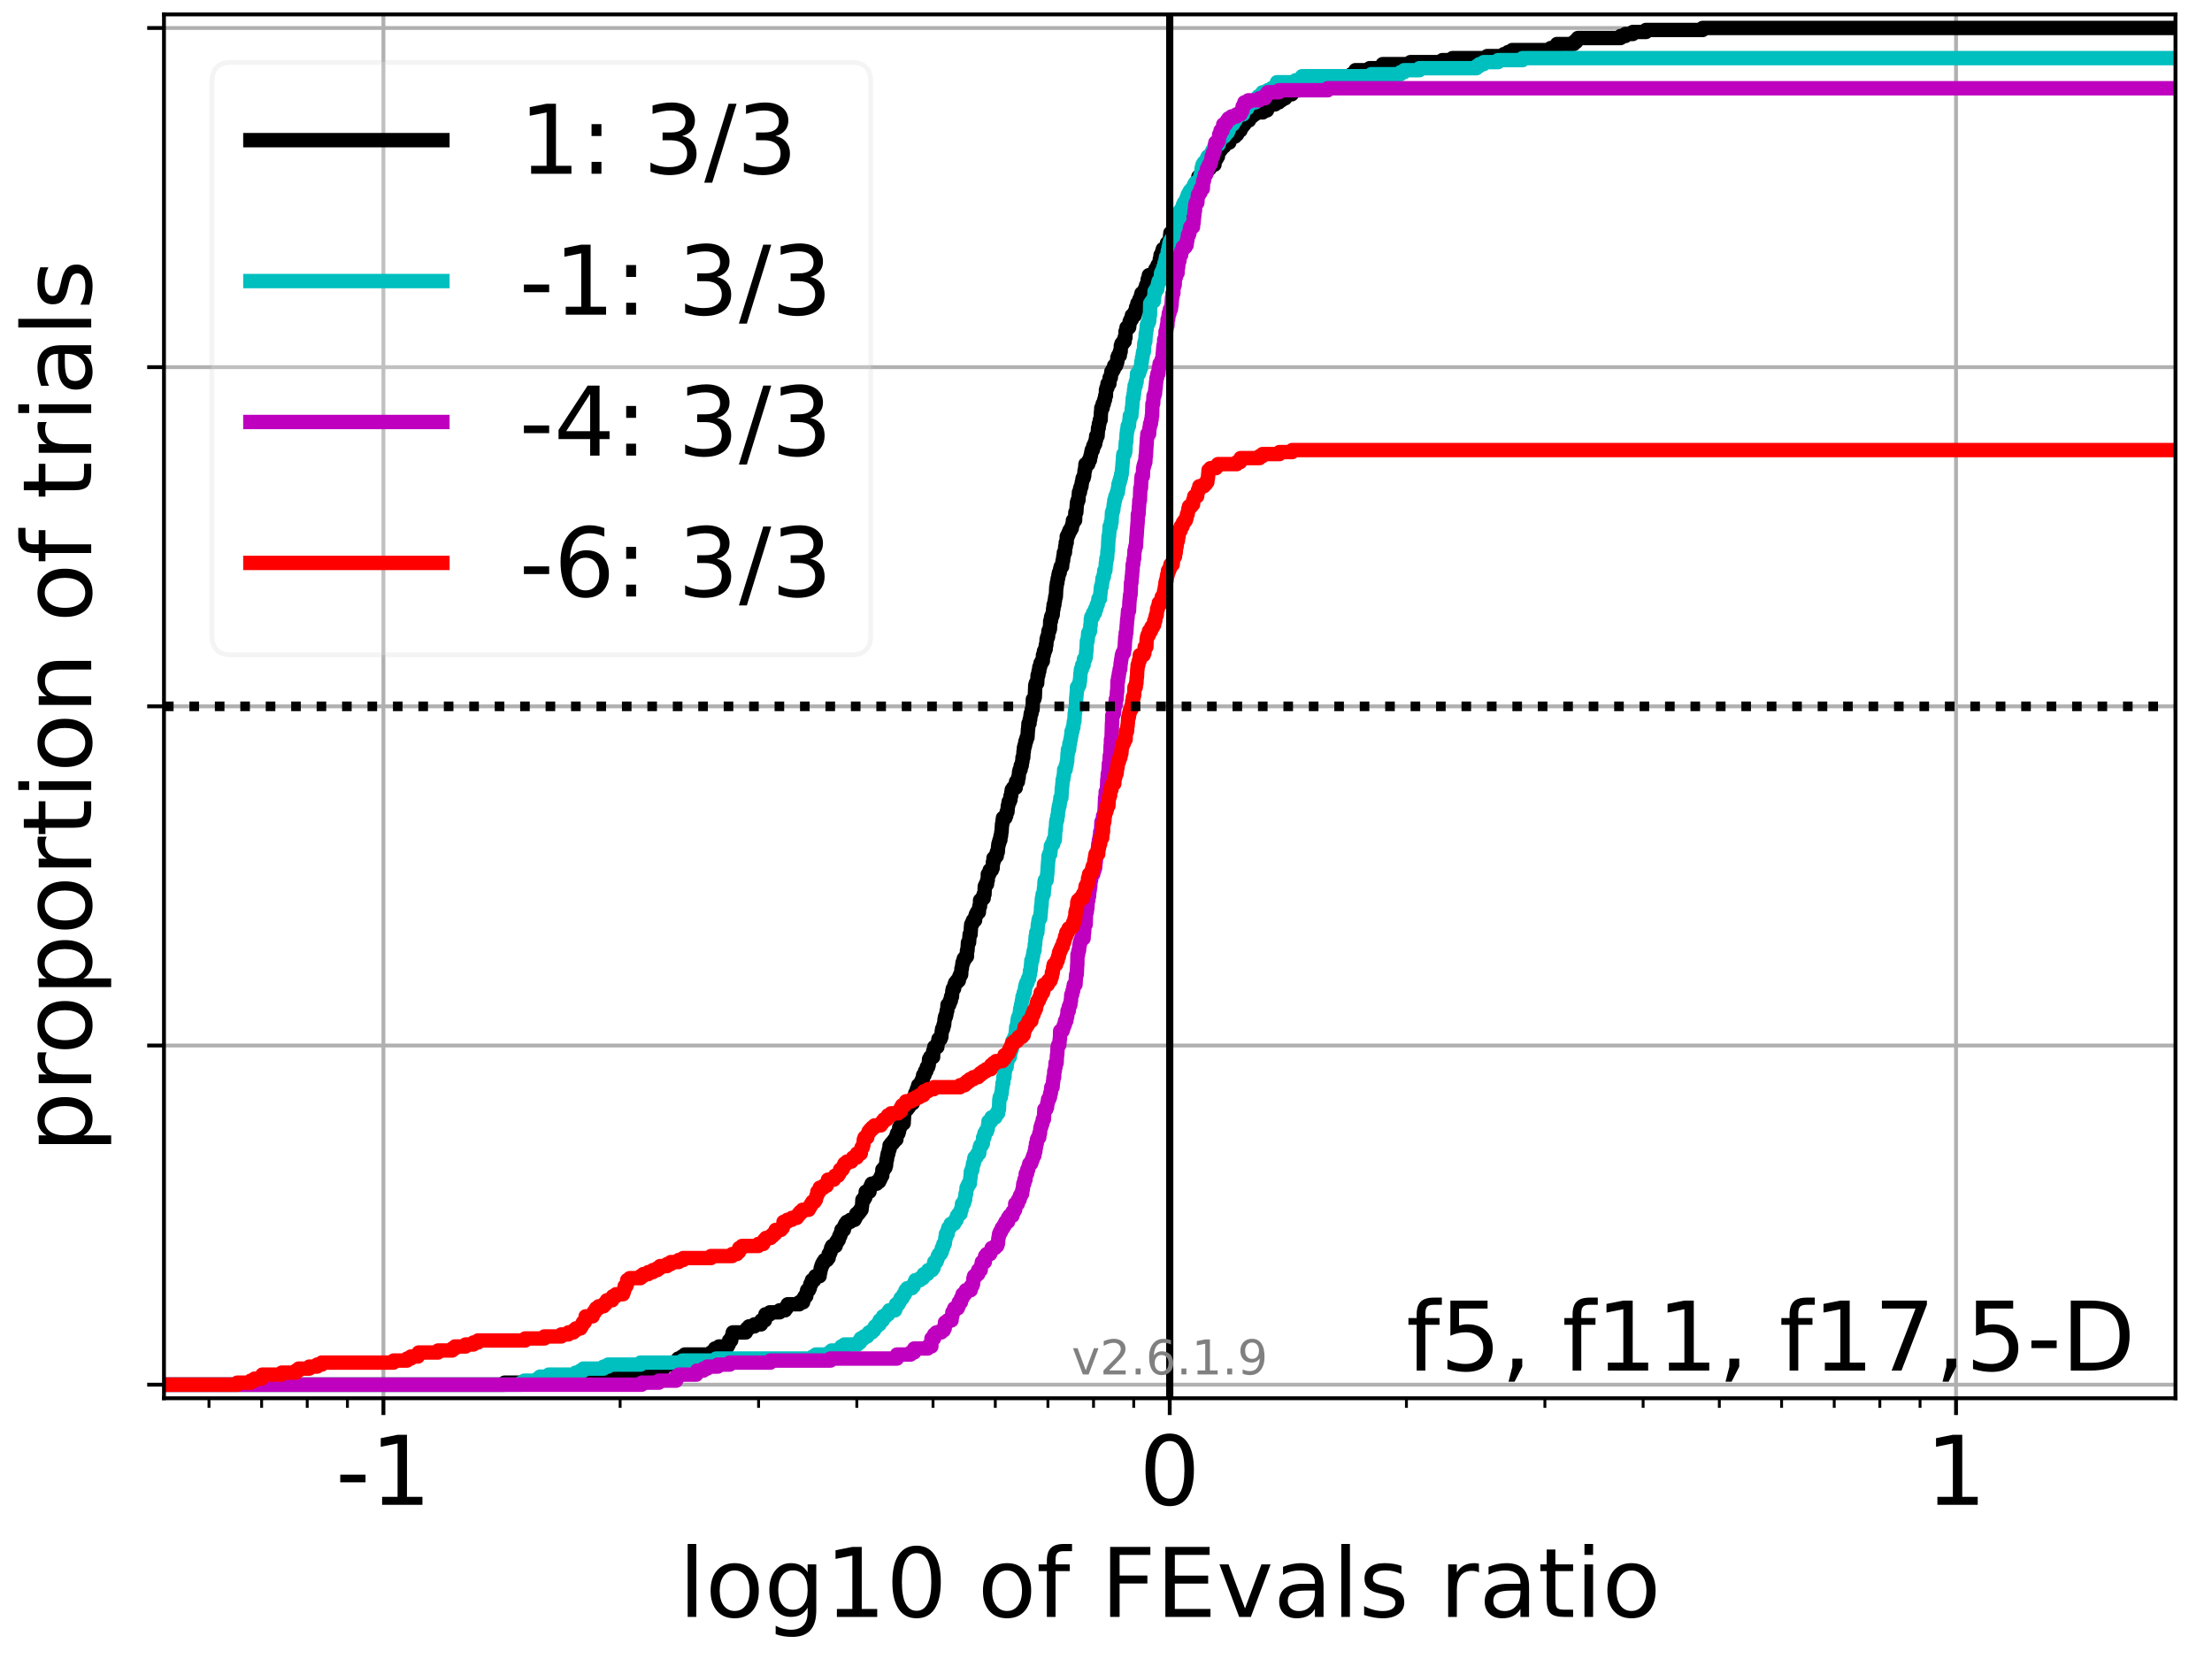 <?xml version="1.0" encoding="utf-8" standalone="no"?>
<!DOCTYPE svg PUBLIC "-//W3C//DTD SVG 1.1//EN"
  "http://www.w3.org/Graphics/SVG/1.1/DTD/svg11.dtd">
<!-- Created with matplotlib (https://matplotlib.org/) -->
<svg height="345.6pt" version="1.1" viewBox="0 0 460.8 345.6" width="460.8pt" xmlns="http://www.w3.org/2000/svg" xmlns:xlink="http://www.w3.org/1999/xlink">
 <defs>
  <style type="text/css">*{stroke-linecap:butt;stroke-linejoin:round;}</style>
 </defs>
 <g id="figure_1">
  <g id="patch_1">
   <path d="M 0 345.6 
L 460.8 345.6 
L 460.8 0 
L 0 0 
z
" style="fill:#ffffff;"/>
  </g>
  <g id="axes_1">
   <g id="patch_2">
    <path d="M 34.16 291.28 
L 453.192 291.28 
L 453.192 3 
L 34.16 3 
z
" style="fill:#ffffff;"/>
   </g>
   <g id="matplotlib.axis_1">
    <g id="xtick_1">
     <g id="line2d_1">
      <path clip-path="url(#p9be08d50b5)" d="M 79.874 291.28 
L 79.874 3 
" style="fill:none;stroke:#b0b0b0;stroke-linecap:square;stroke-width:0.8;"/>
     </g>
     <g id="line2d_2">
      <defs>
       <path d="M 0 0 
L 0 3.5 
" id="m22387099c8" style="stroke:#000000;stroke-width:0.8;"/>
      </defs>
      <g>
       <use style="stroke:#000000;stroke-width:0.8;" x="79.874" xlink:href="#m22387099c8" y="291.28"/>
      </g>
     </g>
     <g id="text_1">
      <!-- -1 -->
      <g transform="translate(69.904 313.477)scale(0.2 -0.2)">
       <defs>
        <path d="M 4.891 31.391 
L 31.203 31.391 
L 31.203 23.391 
L 4.891 23.391 
z
" id="DejaVuSans-45"/>
        <path d="M 12.406 8.297 
L 28.516 8.297 
L 28.516 63.922 
L 10.984 60.406 
L 10.984 69.391 
L 28.422 72.906 
L 38.281 72.906 
L 38.281 8.297 
L 54.391 8.297 
L 54.391 0 
L 12.406 0 
z
" id="DejaVuSans-49"/>
       </defs>
       <use xlink:href="#DejaVuSans-45"/>
       <use x="36.084" xlink:href="#DejaVuSans-49"/>
      </g>
     </g>
    </g>
    <g id="xtick_2">
     <g id="line2d_3">
      <path clip-path="url(#p9be08d50b5)" d="M 243.676 291.28 
L 243.676 3 
" style="fill:none;stroke:#b0b0b0;stroke-linecap:square;stroke-width:0.8;"/>
     </g>
     <g id="line2d_4">
      <g>
       <use style="stroke:#000000;stroke-width:0.8;" x="243.676" xlink:href="#m22387099c8" y="291.28"/>
      </g>
     </g>
     <g id="text_2">
      <!-- 0 -->
      <g transform="translate(237.314 313.477)scale(0.2 -0.2)">
       <defs>
        <path d="M 31.781 66.406 
Q 24.172 66.406 20.328 58.906 
Q 16.5 51.422 16.5 36.375 
Q 16.5 21.391 20.328 13.891 
Q 24.172 6.391 31.781 6.391 
Q 39.453 6.391 43.281 13.891 
Q 47.125 21.391 47.125 36.375 
Q 47.125 51.422 43.281 58.906 
Q 39.453 66.406 31.781 66.406 
z
M 31.781 74.219 
Q 44.047 74.219 50.516 64.516 
Q 56.984 54.828 56.984 36.375 
Q 56.984 17.969 50.516 8.266 
Q 44.047 -1.422 31.781 -1.422 
Q 19.531 -1.422 13.062 8.266 
Q 6.594 17.969 6.594 36.375 
Q 6.594 54.828 13.062 64.516 
Q 19.531 74.219 31.781 74.219 
z
" id="DejaVuSans-48"/>
       </defs>
       <use xlink:href="#DejaVuSans-48"/>
      </g>
     </g>
    </g>
    <g id="xtick_3">
     <g id="line2d_5">
      <path clip-path="url(#p9be08d50b5)" d="M 407.478 291.28 
L 407.478 3 
" style="fill:none;stroke:#b0b0b0;stroke-linecap:square;stroke-width:0.8;"/>
     </g>
     <g id="line2d_6">
      <g>
       <use style="stroke:#000000;stroke-width:0.8;" x="407.478" xlink:href="#m22387099c8" y="291.28"/>
      </g>
     </g>
     <g id="text_3">
      <!-- 1 -->
      <g transform="translate(401.115 313.477)scale(0.2 -0.2)">
       <use xlink:href="#DejaVuSans-49"/>
      </g>
     </g>
    </g>
    <g id="xtick_4">
     <g id="line2d_7">
      <defs>
       <path d="M 0 0 
L 0 2 
" id="ma8356c1db7" style="stroke:#000000;stroke-width:0.6;"/>
      </defs>
      <g>
       <use style="stroke:#000000;stroke-width:0.6;" x="43.535" xlink:href="#ma8356c1db7" y="291.28"/>
      </g>
     </g>
    </g>
    <g id="xtick_5">
     <g id="line2d_8">
      <g>
       <use style="stroke:#000000;stroke-width:0.6;" x="54.501" xlink:href="#ma8356c1db7" y="291.28"/>
      </g>
     </g>
    </g>
    <g id="xtick_6">
     <g id="line2d_9">
      <g>
       <use style="stroke:#000000;stroke-width:0.6;" x="64" xlink:href="#ma8356c1db7" y="291.28"/>
      </g>
     </g>
    </g>
    <g id="xtick_7">
     <g id="line2d_10">
      <g>
       <use style="stroke:#000000;stroke-width:0.6;" x="72.379" xlink:href="#ma8356c1db7" y="291.28"/>
      </g>
     </g>
    </g>
    <g id="xtick_8">
     <g id="line2d_11">
      <g>
       <use style="stroke:#000000;stroke-width:0.6;" x="129.184" xlink:href="#ma8356c1db7" y="291.28"/>
      </g>
     </g>
    </g>
    <g id="xtick_9">
     <g id="line2d_12">
      <g>
       <use style="stroke:#000000;stroke-width:0.6;" x="158.028" xlink:href="#ma8356c1db7" y="291.28"/>
      </g>
     </g>
    </g>
    <g id="xtick_10">
     <g id="line2d_13">
      <g>
       <use style="stroke:#000000;stroke-width:0.6;" x="178.493" xlink:href="#ma8356c1db7" y="291.28"/>
      </g>
     </g>
    </g>
    <g id="xtick_11">
     <g id="line2d_14">
      <g>
       <use style="stroke:#000000;stroke-width:0.6;" x="194.367" xlink:href="#ma8356c1db7" y="291.28"/>
      </g>
     </g>
    </g>
    <g id="xtick_12">
     <g id="line2d_15">
      <g>
       <use style="stroke:#000000;stroke-width:0.6;" x="207.337" xlink:href="#ma8356c1db7" y="291.28"/>
      </g>
     </g>
    </g>
    <g id="xtick_13">
     <g id="line2d_16">
      <g>
       <use style="stroke:#000000;stroke-width:0.6;" x="218.303" xlink:href="#ma8356c1db7" y="291.28"/>
      </g>
     </g>
    </g>
    <g id="xtick_14">
     <g id="line2d_17">
      <g>
       <use style="stroke:#000000;stroke-width:0.6;" x="227.802" xlink:href="#ma8356c1db7" y="291.28"/>
      </g>
     </g>
    </g>
    <g id="xtick_15">
     <g id="line2d_18">
      <g>
       <use style="stroke:#000000;stroke-width:0.6;" x="236.181" xlink:href="#ma8356c1db7" y="291.28"/>
      </g>
     </g>
    </g>
    <g id="xtick_16">
     <g id="line2d_19">
      <g>
       <use style="stroke:#000000;stroke-width:0.6;" x="292.985" xlink:href="#ma8356c1db7" y="291.28"/>
      </g>
     </g>
    </g>
    <g id="xtick_17">
     <g id="line2d_20">
      <g>
       <use style="stroke:#000000;stroke-width:0.6;" x="321.829" xlink:href="#ma8356c1db7" y="291.28"/>
      </g>
     </g>
    </g>
    <g id="xtick_18">
     <g id="line2d_21">
      <g>
       <use style="stroke:#000000;stroke-width:0.6;" x="342.294" xlink:href="#ma8356c1db7" y="291.28"/>
      </g>
     </g>
    </g>
    <g id="xtick_19">
     <g id="line2d_22">
      <g>
       <use style="stroke:#000000;stroke-width:0.6;" x="358.168" xlink:href="#ma8356c1db7" y="291.28"/>
      </g>
     </g>
    </g>
    <g id="xtick_20">
     <g id="line2d_23">
      <g>
       <use style="stroke:#000000;stroke-width:0.6;" x="371.138" xlink:href="#ma8356c1db7" y="291.28"/>
      </g>
     </g>
    </g>
    <g id="xtick_21">
     <g id="line2d_24">
      <g>
       <use style="stroke:#000000;stroke-width:0.6;" x="382.104" xlink:href="#ma8356c1db7" y="291.28"/>
      </g>
     </g>
    </g>
    <g id="xtick_22">
     <g id="line2d_25">
      <g>
       <use style="stroke:#000000;stroke-width:0.6;" x="391.604" xlink:href="#ma8356c1db7" y="291.28"/>
      </g>
     </g>
    </g>
    <g id="xtick_23">
     <g id="line2d_26">
      <g>
       <use style="stroke:#000000;stroke-width:0.6;" x="399.982" xlink:href="#ma8356c1db7" y="291.28"/>
      </g>
     </g>
    </g>
    <g id="text_4">
     <!-- log10 of FEvals ratio -->
     <g transform="translate(141.371 336.833)scale(0.2 -0.2)">
      <defs>
       <path d="M 9.422 75.984 
L 18.406 75.984 
L 18.406 0 
L 9.422 0 
z
" id="DejaVuSans-108"/>
       <path d="M 30.609 48.391 
Q 23.391 48.391 19.188 42.75 
Q 14.984 37.109 14.984 27.297 
Q 14.984 17.484 19.156 11.844 
Q 23.344 6.203 30.609 6.203 
Q 37.797 6.203 41.984 11.859 
Q 46.188 17.531 46.188 27.297 
Q 46.188 37.016 41.984 42.703 
Q 37.797 48.391 30.609 48.391 
z
M 30.609 56 
Q 42.328 56 49.016 48.375 
Q 55.719 40.766 55.719 27.297 
Q 55.719 13.875 49.016 6.219 
Q 42.328 -1.422 30.609 -1.422 
Q 18.844 -1.422 12.172 6.219 
Q 5.516 13.875 5.516 27.297 
Q 5.516 40.766 12.172 48.375 
Q 18.844 56 30.609 56 
z
" id="DejaVuSans-111"/>
       <path d="M 45.406 27.984 
Q 45.406 37.75 41.375 43.109 
Q 37.359 48.484 30.078 48.484 
Q 22.859 48.484 18.828 43.109 
Q 14.797 37.75 14.797 27.984 
Q 14.797 18.266 18.828 12.891 
Q 22.859 7.516 30.078 7.516 
Q 37.359 7.516 41.375 12.891 
Q 45.406 18.266 45.406 27.984 
z
M 54.391 6.781 
Q 54.391 -7.172 48.188 -13.984 
Q 42 -20.797 29.203 -20.797 
Q 24.469 -20.797 20.266 -20.094 
Q 16.062 -19.391 12.109 -17.922 
L 12.109 -9.188 
Q 16.062 -11.328 19.922 -12.344 
Q 23.781 -13.375 27.781 -13.375 
Q 36.625 -13.375 41.016 -8.766 
Q 45.406 -4.156 45.406 5.172 
L 45.406 9.625 
Q 42.625 4.781 38.281 2.391 
Q 33.938 0 27.875 0 
Q 17.828 0 11.672 7.656 
Q 5.516 15.328 5.516 27.984 
Q 5.516 40.672 11.672 48.328 
Q 17.828 56 27.875 56 
Q 33.938 56 38.281 53.609 
Q 42.625 51.219 45.406 46.391 
L 45.406 54.688 
L 54.391 54.688 
z
" id="DejaVuSans-103"/>
       <path id="DejaVuSans-32"/>
       <path d="M 37.109 75.984 
L 37.109 68.5 
L 28.516 68.5 
Q 23.688 68.5 21.797 66.547 
Q 19.922 64.594 19.922 59.516 
L 19.922 54.688 
L 34.719 54.688 
L 34.719 47.703 
L 19.922 47.703 
L 19.922 0 
L 10.891 0 
L 10.891 47.703 
L 2.297 47.703 
L 2.297 54.688 
L 10.891 54.688 
L 10.891 58.5 
Q 10.891 67.625 15.141 71.797 
Q 19.391 75.984 28.609 75.984 
z
" id="DejaVuSans-102"/>
       <path d="M 9.812 72.906 
L 51.703 72.906 
L 51.703 64.594 
L 19.672 64.594 
L 19.672 43.109 
L 48.578 43.109 
L 48.578 34.812 
L 19.672 34.812 
L 19.672 0 
L 9.812 0 
z
" id="DejaVuSans-70"/>
       <path d="M 9.812 72.906 
L 55.906 72.906 
L 55.906 64.594 
L 19.672 64.594 
L 19.672 43.016 
L 54.391 43.016 
L 54.391 34.719 
L 19.672 34.719 
L 19.672 8.297 
L 56.781 8.297 
L 56.781 0 
L 9.812 0 
z
" id="DejaVuSans-69"/>
       <path d="M 2.984 54.688 
L 12.5 54.688 
L 29.594 8.797 
L 46.688 54.688 
L 56.203 54.688 
L 35.688 0 
L 23.484 0 
z
" id="DejaVuSans-118"/>
       <path d="M 34.281 27.484 
Q 23.391 27.484 19.188 25 
Q 14.984 22.516 14.984 16.5 
Q 14.984 11.719 18.141 8.906 
Q 21.297 6.109 26.703 6.109 
Q 34.188 6.109 38.703 11.406 
Q 43.219 16.703 43.219 25.484 
L 43.219 27.484 
z
M 52.203 31.203 
L 52.203 0 
L 43.219 0 
L 43.219 8.297 
Q 40.141 3.328 35.547 0.953 
Q 30.953 -1.422 24.312 -1.422 
Q 15.922 -1.422 10.953 3.297 
Q 6 8.016 6 15.922 
Q 6 25.141 12.172 29.828 
Q 18.359 34.516 30.609 34.516 
L 43.219 34.516 
L 43.219 35.406 
Q 43.219 41.609 39.141 45 
Q 35.062 48.391 27.688 48.391 
Q 23 48.391 18.547 47.266 
Q 14.109 46.141 10.016 43.891 
L 10.016 52.203 
Q 14.938 54.109 19.578 55.047 
Q 24.219 56 28.609 56 
Q 40.484 56 46.344 49.844 
Q 52.203 43.703 52.203 31.203 
z
" id="DejaVuSans-97"/>
       <path d="M 44.281 53.078 
L 44.281 44.578 
Q 40.484 46.531 36.375 47.5 
Q 32.281 48.484 27.875 48.484 
Q 21.188 48.484 17.844 46.438 
Q 14.5 44.391 14.5 40.281 
Q 14.5 37.156 16.891 35.375 
Q 19.281 33.594 26.516 31.984 
L 29.594 31.297 
Q 39.156 29.25 43.188 25.516 
Q 47.219 21.781 47.219 15.094 
Q 47.219 7.469 41.188 3.016 
Q 35.156 -1.422 24.609 -1.422 
Q 20.219 -1.422 15.453 -0.562 
Q 10.688 0.297 5.422 2 
L 5.422 11.281 
Q 10.406 8.688 15.234 7.391 
Q 20.062 6.109 24.812 6.109 
Q 31.156 6.109 34.562 8.281 
Q 37.984 10.453 37.984 14.406 
Q 37.984 18.062 35.516 20.016 
Q 33.062 21.969 24.703 23.781 
L 21.578 24.516 
Q 13.234 26.266 9.516 29.906 
Q 5.812 33.547 5.812 39.891 
Q 5.812 47.609 11.281 51.797 
Q 16.75 56 26.812 56 
Q 31.781 56 36.172 55.266 
Q 40.578 54.547 44.281 53.078 
z
" id="DejaVuSans-115"/>
       <path d="M 41.109 46.297 
Q 39.594 47.172 37.812 47.578 
Q 36.031 48 33.891 48 
Q 26.266 48 22.188 43.047 
Q 18.109 38.094 18.109 28.812 
L 18.109 0 
L 9.078 0 
L 9.078 54.688 
L 18.109 54.688 
L 18.109 46.188 
Q 20.953 51.172 25.484 53.578 
Q 30.031 56 36.531 56 
Q 37.453 56 38.578 55.875 
Q 39.703 55.766 41.062 55.516 
z
" id="DejaVuSans-114"/>
       <path d="M 18.312 70.219 
L 18.312 54.688 
L 36.812 54.688 
L 36.812 47.703 
L 18.312 47.703 
L 18.312 18.016 
Q 18.312 11.328 20.141 9.422 
Q 21.969 7.516 27.594 7.516 
L 36.812 7.516 
L 36.812 0 
L 27.594 0 
Q 17.188 0 13.234 3.875 
Q 9.281 7.766 9.281 18.016 
L 9.281 47.703 
L 2.688 47.703 
L 2.688 54.688 
L 9.281 54.688 
L 9.281 70.219 
z
" id="DejaVuSans-116"/>
       <path d="M 9.422 54.688 
L 18.406 54.688 
L 18.406 0 
L 9.422 0 
z
M 9.422 75.984 
L 18.406 75.984 
L 18.406 64.594 
L 9.422 64.594 
z
" id="DejaVuSans-105"/>
      </defs>
      <use xlink:href="#DejaVuSans-108"/>
      <use x="27.783" xlink:href="#DejaVuSans-111"/>
      <use x="88.965" xlink:href="#DejaVuSans-103"/>
      <use x="152.441" xlink:href="#DejaVuSans-49"/>
      <use x="216.064" xlink:href="#DejaVuSans-48"/>
      <use x="279.688" xlink:href="#DejaVuSans-32"/>
      <use x="311.475" xlink:href="#DejaVuSans-111"/>
      <use x="372.656" xlink:href="#DejaVuSans-102"/>
      <use x="407.861" xlink:href="#DejaVuSans-32"/>
      <use x="439.648" xlink:href="#DejaVuSans-70"/>
      <use x="497.168" xlink:href="#DejaVuSans-69"/>
      <use x="560.352" xlink:href="#DejaVuSans-118"/>
      <use x="619.531" xlink:href="#DejaVuSans-97"/>
      <use x="680.811" xlink:href="#DejaVuSans-108"/>
      <use x="708.594" xlink:href="#DejaVuSans-115"/>
      <use x="760.693" xlink:href="#DejaVuSans-32"/>
      <use x="792.48" xlink:href="#DejaVuSans-114"/>
      <use x="833.594" xlink:href="#DejaVuSans-97"/>
      <use x="894.873" xlink:href="#DejaVuSans-116"/>
      <use x="934.082" xlink:href="#DejaVuSans-105"/>
      <use x="961.865" xlink:href="#DejaVuSans-111"/>
     </g>
    </g>
   </g>
   <g id="matplotlib.axis_2">
    <g id="ytick_1">
     <g id="line2d_27">
      <path clip-path="url(#p9be08d50b5)" d="M 34.16 288.454 
L 453.192 288.454 
" style="fill:none;stroke:#b0b0b0;stroke-linecap:square;stroke-width:0.8;"/>
     </g>
     <g id="line2d_28">
      <defs>
       <path d="M 0 0 
L -3.5 0 
" id="ma15052253a" style="stroke:#000000;stroke-width:0.8;"/>
      </defs>
      <g>
       <use style="stroke:#000000;stroke-width:0.8;" x="34.16" xlink:href="#ma15052253a" y="288.454"/>
      </g>
     </g>
    </g>
    <g id="ytick_2">
     <g id="line2d_29">
      <path clip-path="url(#p9be08d50b5)" d="M 34.16 217.797 
L 453.192 217.797 
" style="fill:none;stroke:#b0b0b0;stroke-linecap:square;stroke-width:0.8;"/>
     </g>
     <g id="line2d_30">
      <g>
       <use style="stroke:#000000;stroke-width:0.8;" x="34.16" xlink:href="#ma15052253a" y="217.797"/>
      </g>
     </g>
    </g>
    <g id="ytick_3">
     <g id="line2d_31">
      <path clip-path="url(#p9be08d50b5)" d="M 34.16 147.14 
L 453.192 147.14 
" style="fill:none;stroke:#b0b0b0;stroke-linecap:square;stroke-width:0.8;"/>
     </g>
     <g id="line2d_32">
      <g>
       <use style="stroke:#000000;stroke-width:0.8;" x="34.16" xlink:href="#ma15052253a" y="147.14"/>
      </g>
     </g>
    </g>
    <g id="ytick_4">
     <g id="line2d_33">
      <path clip-path="url(#p9be08d50b5)" d="M 34.16 76.483 
L 453.192 76.483 
" style="fill:none;stroke:#b0b0b0;stroke-linecap:square;stroke-width:0.8;"/>
     </g>
     <g id="line2d_34">
      <g>
       <use style="stroke:#000000;stroke-width:0.8;" x="34.16" xlink:href="#ma15052253a" y="76.483"/>
      </g>
     </g>
    </g>
    <g id="ytick_5">
     <g id="line2d_35">
      <path clip-path="url(#p9be08d50b5)" d="M 34.16 5.826 
L 453.192 5.826 
" style="fill:none;stroke:#b0b0b0;stroke-linecap:square;stroke-width:0.8;"/>
     </g>
     <g id="line2d_36">
      <g>
       <use style="stroke:#000000;stroke-width:0.8;" x="34.16" xlink:href="#ma15052253a" y="5.826"/>
      </g>
     </g>
    </g>
    <g id="text_5">
     <!-- proportion of trials -->
     <g transform="translate(19.001 240.146)rotate(-90)scale(0.2 -0.2)">
      <defs>
       <path d="M 18.109 8.203 
L 18.109 -20.797 
L 9.078 -20.797 
L 9.078 54.688 
L 18.109 54.688 
L 18.109 46.391 
Q 20.953 51.266 25.266 53.625 
Q 29.594 56 35.594 56 
Q 45.562 56 51.781 48.094 
Q 58.016 40.188 58.016 27.297 
Q 58.016 14.406 51.781 6.484 
Q 45.562 -1.422 35.594 -1.422 
Q 29.594 -1.422 25.266 0.953 
Q 20.953 3.328 18.109 8.203 
z
M 48.688 27.297 
Q 48.688 37.203 44.609 42.844 
Q 40.531 48.484 33.406 48.484 
Q 26.266 48.484 22.188 42.844 
Q 18.109 37.203 18.109 27.297 
Q 18.109 17.391 22.188 11.75 
Q 26.266 6.109 33.406 6.109 
Q 40.531 6.109 44.609 11.75 
Q 48.688 17.391 48.688 27.297 
z
" id="DejaVuSans-112"/>
       <path d="M 54.891 33.016 
L 54.891 0 
L 45.906 0 
L 45.906 32.719 
Q 45.906 40.484 42.875 44.328 
Q 39.844 48.188 33.797 48.188 
Q 26.516 48.188 22.312 43.547 
Q 18.109 38.922 18.109 30.906 
L 18.109 0 
L 9.078 0 
L 9.078 54.688 
L 18.109 54.688 
L 18.109 46.188 
Q 21.344 51.125 25.703 53.562 
Q 30.078 56 35.797 56 
Q 45.219 56 50.047 50.172 
Q 54.891 44.344 54.891 33.016 
z
" id="DejaVuSans-110"/>
      </defs>
      <use xlink:href="#DejaVuSans-112"/>
      <use x="63.477" xlink:href="#DejaVuSans-114"/>
      <use x="102.34" xlink:href="#DejaVuSans-111"/>
      <use x="163.521" xlink:href="#DejaVuSans-112"/>
      <use x="226.998" xlink:href="#DejaVuSans-111"/>
      <use x="288.18" xlink:href="#DejaVuSans-114"/>
      <use x="329.293" xlink:href="#DejaVuSans-116"/>
      <use x="368.502" xlink:href="#DejaVuSans-105"/>
      <use x="396.285" xlink:href="#DejaVuSans-111"/>
      <use x="457.467" xlink:href="#DejaVuSans-110"/>
      <use x="520.846" xlink:href="#DejaVuSans-32"/>
      <use x="552.633" xlink:href="#DejaVuSans-111"/>
      <use x="613.814" xlink:href="#DejaVuSans-102"/>
      <use x="649.02" xlink:href="#DejaVuSans-32"/>
      <use x="680.807" xlink:href="#DejaVuSans-116"/>
      <use x="720.016" xlink:href="#DejaVuSans-114"/>
      <use x="761.129" xlink:href="#DejaVuSans-105"/>
      <use x="788.912" xlink:href="#DejaVuSans-97"/>
      <use x="850.191" xlink:href="#DejaVuSans-108"/>
      <use x="877.975" xlink:href="#DejaVuSans-115"/>
     </g>
    </g>
   </g>
   <g id="line2d_37">
    <path clip-path="url(#p9be08d50b5)" d="M 34.16 288.454 
L 105.105 288.454 
L 105.105 288.035 
L 115.712 288.035 
L 115.712 287.616 
L 119.198 287.616 
L 119.198 287.198 
L 119.432 287.198 
L 119.432 286.779 
L 126.228 286.779 
L 126.228 286.36 
L 134.919 286.36 
L 134.919 285.941 
L 135.575 285.941 
L 135.575 285.523 
L 137.486 285.523 
L 137.486 285.104 
L 138.229 285.104 
L 138.326 284.267 
L 139.912 284.267 
L 139.912 283.848 
L 140.956 283.848 
L 140.956 283.429 
L 141.281 283.429 
L 141.281 283.011 
L 142.07 283.011 
L 142.07 282.592 
L 142.663 282.592 
L 142.663 282.173 
L 148.093 282.173 
L 148.093 281.754 
L 148.836 281.754 
L 148.934 280.917 
L 149.768 280.917 
L 149.768 280.498 
L 151.579 280.498 
L 151.579 280.08 
L 151.813 280.08 
L 151.889 279.242 
L 152.322 279.242 
L 152.419 278.405 
L 152.556 278.405 
L 152.654 277.567 
L 155.374 277.567 
L 155.374 277.149 
L 155.608 277.149 
L 155.608 276.73 
L 156.021 276.73 
L 156.021 276.311 
L 157.162 276.311 
L 157.162 275.893 
L 158.537 275.893 
L 158.609 275.055 
L 159.352 275.055 
L 159.45 273.799 
L 160.376 273.799 
L 160.376 273.38 
L 162.405 273.38 
L 162.405 272.962 
L 163.559 272.962 
L 163.559 272.543 
L 163.861 272.543 
L 163.861 272.124 
L 164.095 272.124 
L 164.095 271.705 
L 166.488 271.705 
L 166.488 271.287 
L 167.3 271.287 
L 167.369 270.449 
L 167.63 270.449 
L 167.63 270.031 
L 167.955 270.031 
L 168.043 269.193 
L 168.141 269.193 
L 168.141 268.774 
L 168.51 268.774 
L 168.51 268.356 
L 168.698 268.356 
L 168.796 267.518 
L 169.003 267.518 
L 169.003 267.1 
L 169.145 267.1 
L 169.145 266.681 
L 169.632 266.681 
L 169.632 266.262 
L 169.86 266.262 
L 169.86 265.844 
L 170.74 265.844 
L 170.787 265.006 
L 170.891 265.006 
L 170.969 264.169 
L 171.096 264.169 
L 171.096 263.75 
L 171.251 263.75 
L 171.251 263.331 
L 171.471 263.331 
L 171.471 262.913 
L 171.751 262.913 
L 171.751 262.494 
L 172.293 262.494 
L 172.293 262.075 
L 172.613 262.075 
L 172.63 261.238 
L 172.864 261.238 
L 172.864 260.819 
L 173.036 260.819 
L 173.133 259.982 
L 173.337 259.982 
L 173.337 259.563 
L 174.08 259.563 
L 174.178 258.726 
L 174.451 258.726 
L 174.451 258.307 
L 174.726 258.307 
L 174.726 257.888 
L 174.843 257.888 
L 174.843 257.469 
L 175.044 257.469 
L 175.044 257.051 
L 175.194 257.051 
L 175.292 256.213 
L 175.787 256.213 
L 175.885 255.376 
L 176.088 255.376 
L 176.088 254.957 
L 176.396 254.957 
L 176.396 254.538 
L 177.132 254.538 
L 177.132 254.12 
L 178.02 254.12 
L 178.02 253.701 
L 178.247 253.701 
L 178.247 253.282 
L 178.38 253.282 
L 178.38 252.864 
L 178.839 252.864 
L 178.839 252.445 
L 179.161 252.445 
L 179.161 252.026 
L 179.47 252.026 
L 179.553 251.189 
L 179.583 251.189 
L 179.661 249.933 
L 179.99 249.933 
L 179.99 249.514 
L 180.238 249.514 
L 180.303 248.677 
L 180.351 248.677 
L 180.351 248.258 
L 181.132 248.258 
L 181.204 247.42 
L 181.391 247.42 
L 181.391 247.002 
L 181.577 247.002 
L 181.577 246.583 
L 182.642 246.583 
L 182.642 246.164 
L 183.153 246.164 
L 183.153 245.746 
L 183.362 245.746 
L 183.362 245.327 
L 183.553 245.327 
L 183.553 244.908 
L 183.79 244.908 
L 183.818 243.652 
L 184.165 243.652 
L 184.165 243.233 
L 184.453 243.233 
L 184.453 242.815 
L 184.575 242.815 
L 184.679 241.559 
L 184.772 241.559 
L 184.841 240.721 
L 184.934 240.721 
L 184.934 240.302 
L 185.062 240.302 
L 185.172 239.465 
L 185.296 239.465 
L 185.307 238.628 
L 185.619 238.628 
L 185.619 238.209 
L 185.983 238.209 
L 185.983 237.79 
L 186.303 237.79 
L 186.303 237.371 
L 186.734 237.371 
L 186.734 236.534 
L 186.864 236.534 
L 186.864 236.115 
L 187.164 236.115 
L 187.164 235.697 
L 187.286 235.697 
L 187.326 234.859 
L 187.537 234.859 
L 187.537 234.44 
L 187.744 234.44 
L 187.744 234.022 
L 188.247 234.022 
L 188.356 231.928 
L 188.428 231.928 
L 188.428 231.51 
L 188.647 231.51 
L 188.647 231.091 
L 189.007 231.091 
L 189.007 230.672 
L 189.334 230.672 
L 189.334 230.253 
L 189.506 230.253 
L 189.506 229.835 
L 190.143 229.835 
L 190.198 228.997 
L 190.476 228.997 
L 190.476 228.579 
L 190.642 228.579 
L 190.658 227.741 
L 190.911 227.741 
L 191.002 226.904 
L 191.17 226.904 
L 191.17 226.485 
L 191.285 226.485 
L 191.285 226.066 
L 191.846 226.066 
L 191.901 225.229 
L 192.093 225.229 
L 192.093 224.81 
L 192.254 224.81 
L 192.301 223.973 
L 192.595 223.973 
L 192.706 223.135 
L 192.972 223.135 
L 193.074 222.298 
L 193.344 222.298 
L 193.344 221.879 
L 193.474 221.879 
L 193.549 220.623 
L 193.771 220.623 
L 193.771 220.204 
L 194.388 220.204 
L 194.398 218.948 
L 194.546 218.948 
L 194.63 218.111 
L 195.266 218.111 
L 195.308 217.273 
L 195.417 217.273 
L 195.503 216.436 
L 195.94 216.436 
L 195.94 216.017 
L 196.095 216.017 
L 196.189 214.761 
L 196.256 214.761 
L 196.256 214.343 
L 196.45 214.343 
L 196.45 213.924 
L 196.563 213.924 
L 196.563 213.505 
L 196.683 213.505 
L 196.781 212.249 
L 196.866 212.249 
L 196.866 211.83 
L 197.035 211.83 
L 197.035 211.412 
L 197.147 211.412 
L 197.202 210.574 
L 197.331 210.574 
L 197.386 209.318 
L 197.74 209.318 
L 197.74 208.899 
L 197.883 208.899 
L 197.883 208.481 
L 198.082 208.481 
L 198.117 207.643 
L 198.309 207.643 
L 198.395 206.387 
L 198.485 206.387 
L 198.485 205.968 
L 198.751 205.968 
L 198.829 205.131 
L 198.985 205.131 
L 198.985 204.712 
L 199.319 204.712 
L 199.319 204.294 
L 199.736 204.294 
L 199.824 203.456 
L 199.997 203.456 
L 199.997 203.037 
L 200.225 203.037 
L 200.291 201.781 
L 200.365 201.781 
L 200.46 200.944 
L 200.511 200.944 
L 200.511 200.525 
L 200.666 200.525 
L 200.666 200.106 
L 200.784 200.106 
L 200.784 199.688 
L 201.109 199.688 
L 201.109 199.269 
L 201.426 199.269 
L 201.439 198.013 
L 201.546 198.013 
L 201.646 196.338 
L 201.877 196.338 
L 201.96 195.082 
L 201.99 195.082 
L 201.99 194.663 
L 202.184 194.663 
L 202.277 192.988 
L 202.316 192.988 
L 202.316 192.57 
L 202.518 192.57 
L 202.518 192.151 
L 202.69 192.151 
L 202.69 191.732 
L 203.125 191.732 
L 203.168 190.895 
L 203.299 190.895 
L 203.299 190.476 
L 203.501 190.476 
L 203.501 190.058 
L 203.911 190.058 
L 204.008 188.801 
L 204.157 188.801 
L 204.168 187.545 
L 204.541 187.545 
L 204.541 187.127 
L 204.913 187.127 
L 204.918 186.289 
L 205.091 186.289 
L 205.153 184.614 
L 205.338 184.614 
L 205.338 184.196 
L 205.614 184.196 
L 205.649 183.358 
L 205.775 183.358 
L 205.781 182.102 
L 206.092 182.102 
L 206.175 181.265 
L 206.621 181.265 
L 206.621 180.846 
L 206.787 180.846 
L 206.84 179.59 
L 206.963 179.59 
L 206.964 178.752 
L 207.318 178.752 
L 207.318 178.334 
L 207.642 178.334 
L 207.662 177.496 
L 207.853 177.496 
L 207.935 176.24 
L 207.982 176.24 
L 207.982 175.821 
L 208.105 175.821 
L 208.105 175.403 
L 208.223 175.403 
L 208.223 174.984 
L 208.393 174.984 
L 208.427 174.147 
L 208.527 174.147 
L 208.595 173.309 
L 208.639 173.309 
L 208.745 171.634 
L 208.81 171.634 
L 208.873 170.797 
L 208.937 170.797 
L 208.937 170.378 
L 209.437 170.378 
L 209.437 169.96 
L 209.603 169.96 
L 209.709 169.122 
L 209.876 169.122 
L 209.952 167.866 
L 210.029 167.866 
L 210.118 167.029 
L 210.335 167.029 
L 210.335 166.61 
L 210.496 166.61 
L 210.518 165.772 
L 210.644 165.772 
L 210.704 164.935 
L 210.773 164.935 
L 210.773 164.516 
L 211.053 164.516 
L 211.053 164.098 
L 211.599 164.098 
L 211.661 162.842 
L 212.047 162.842 
L 212.088 162.004 
L 212.197 162.004 
L 212.301 160.748 
L 212.412 160.748 
L 212.412 160.329 
L 212.612 160.329 
L 212.641 159.492 
L 212.836 159.492 
L 212.923 158.654 
L 212.985 158.654 
L 213.007 157.817 
L 213.157 157.817 
L 213.22 156.561 
L 213.28 156.561 
L 213.311 155.724 
L 213.422 155.724 
L 213.422 155.305 
L 213.538 155.305 
L 213.604 154.467 
L 213.754 154.467 
L 213.754 154.049 
L 213.877 154.049 
L 213.877 153.63 
L 214.042 153.63 
L 214.141 151.955 
L 214.168 151.955 
L 214.26 150.699 
L 214.472 150.699 
L 214.506 149.862 
L 214.611 149.862 
L 214.673 149.024 
L 214.732 149.024 
L 214.732 148.605 
L 214.879 148.605 
L 214.952 147.768 
L 215.11 147.768 
L 215.167 145.675 
L 215.45 145.675 
L 215.45 145.256 
L 215.568 145.256 
L 215.669 142.744 
L 215.782 142.744 
L 215.782 142.325 
L 216.066 142.325 
L 216.154 140.65 
L 216.309 140.65 
L 216.351 139.813 
L 216.498 139.813 
L 216.511 138.975 
L 216.669 138.975 
L 216.755 138.138 
L 216.992 138.138 
L 216.992 137.719 
L 217.239 137.719 
L 217.269 136.463 
L 217.445 136.463 
L 217.486 135.626 
L 217.687 135.626 
L 217.687 135.207 
L 217.845 135.207 
L 217.861 134.369 
L 217.97 134.369 
L 218.039 133.113 
L 218.154 133.113 
L 218.154 132.695 
L 218.323 132.695 
L 218.413 131.438 
L 218.597 131.438 
L 218.597 131.02 
L 218.721 131.02 
L 218.786 129.345 
L 218.942 129.345 
L 218.963 128.508 
L 219.136 128.508 
L 219.136 128.089 
L 219.296 128.089 
L 219.385 126.833 
L 219.465 126.833 
L 219.488 125.995 
L 219.641 125.995 
L 219.694 125.158 
L 219.765 125.158 
L 219.826 124.32 
L 219.946 124.32 
L 220.048 122.227 
L 220.105 122.227 
L 220.172 121.389 
L 220.264 121.389 
L 220.328 120.552 
L 220.409 120.552 
L 220.509 119.715 
L 220.6 119.715 
L 220.6 119.296 
L 220.756 119.296 
L 220.856 118.459 
L 220.964 118.459 
L 220.964 118.04 
L 221.252 118.04 
L 221.355 116.784 
L 221.464 116.784 
L 221.504 115.946 
L 221.582 115.946 
L 221.624 115.109 
L 221.844 115.109 
L 221.908 113.853 
L 222.023 113.853 
L 222.023 113.015 
L 222.216 113.015 
L 222.225 111.759 
L 222.436 111.759 
L 222.436 111.341 
L 222.619 111.341 
L 222.619 110.922 
L 222.789 110.922 
L 222.789 110.503 
L 223.039 110.503 
L 223.039 110.084 
L 223.264 110.084 
L 223.364 109.247 
L 223.48 109.247 
L 223.512 108.41 
L 223.955 108.41 
L 224.019 106.735 
L 224.215 106.735 
L 224.321 105.06 
L 224.36 105.06 
L 224.36 104.641 
L 224.484 104.641 
L 224.484 104.222 
L 224.653 104.222 
L 224.737 102.966 
L 224.764 102.966 
L 224.764 102.548 
L 224.971 102.548 
L 225.015 101.71 
L 225.157 101.71 
L 225.157 101.292 
L 225.293 101.292 
L 225.358 100.454 
L 225.421 100.454 
L 225.53 99.617 
L 225.735 99.617 
L 225.735 99.198 
L 225.848 99.198 
L 225.947 97.942 
L 226.042 97.942 
L 226.123 96.686 
L 226.701 96.686 
L 226.701 96.267 
L 226.832 96.267 
L 226.832 95.848 
L 227.052 95.848 
L 227.149 95.011 
L 227.232 95.011 
L 227.339 94.174 
L 227.431 94.174 
L 227.431 93.755 
L 227.651 93.755 
L 227.742 92.917 
L 227.934 92.917 
L 227.934 92.499 
L 228.139 92.499 
L 228.228 91.661 
L 228.333 91.661 
L 228.356 90.824 
L 228.644 90.824 
L 228.753 89.149 
L 228.881 89.149 
L 228.918 88.312 
L 229.012 88.312 
L 229.119 87.474 
L 229.281 87.474 
L 229.353 85.799 
L 229.401 85.799 
L 229.424 84.962 
L 229.704 84.962 
L 229.709 84.125 
L 229.94 84.125 
L 230.032 83.287 
L 230.185 83.287 
L 230.233 82.45 
L 230.385 82.45 
L 230.397 81.194 
L 230.515 81.194 
L 230.515 80.775 
L 230.699 80.775 
L 230.713 79.937 
L 231.108 79.937 
L 231.158 78.681 
L 231.403 78.681 
L 231.511 77.425 
L 231.768 77.425 
L 231.768 77.007 
L 232.012 77.007 
L 232.104 76.169 
L 232.495 76.169 
L 232.495 75.75 
L 232.651 75.75 
L 232.651 75.332 
L 232.766 75.332 
L 232.766 74.494 
L 232.922 74.494 
L 232.922 74.076 
L 233.274 74.076 
L 233.294 73.238 
L 233.456 73.238 
L 233.496 71.982 
L 233.636 71.982 
L 233.636 71.563 
L 233.94 71.563 
L 233.94 71.145 
L 234.283 71.145 
L 234.289 70.307 
L 234.45 70.307 
L 234.468 69.051 
L 234.599 69.051 
L 234.681 68.214 
L 235.216 68.214 
L 235.314 67.376 
L 235.327 67.376 
L 235.327 66.958 
L 235.515 66.958 
L 235.515 66.539 
L 235.784 66.539 
L 235.795 65.701 
L 236.388 65.701 
L 236.416 64.864 
L 236.651 64.864 
L 236.664 64.027 
L 236.926 64.027 
L 236.936 63.189 
L 237.262 63.189 
L 237.354 62.352 
L 237.591 62.352 
L 237.677 61.514 
L 237.793 61.514 
L 237.793 61.096 
L 238.268 61.096 
L 238.268 60.677 
L 238.463 60.677 
L 238.463 60.258 
L 238.641 60.258 
L 238.641 59.84 
L 238.758 59.84 
L 238.758 59.421 
L 238.988 59.421 
L 239.095 58.165 
L 239.272 58.165 
L 239.332 57.327 
L 240.459 57.327 
L 240.545 56.49 
L 240.684 56.49 
L 240.684 56.071 
L 241.114 56.071 
L 241.141 55.234 
L 241.567 55.234 
L 241.61 53.978 
L 241.762 53.978 
L 241.764 53.14 
L 242.044 53.14 
L 242.113 52.303 
L 242.244 52.303 
L 242.244 51.884 
L 242.886 51.884 
L 242.886 51.465 
L 243.017 51.465 
L 243.112 50.628 
L 243.676 50.628 
L 243.772 48.953 
L 243.81 48.953 
L 243.81 48.534 
L 244.321 48.534 
L 244.321 48.116 
L 244.619 48.116 
L 244.655 47.278 
L 244.914 47.278 
L 244.914 46.86 
L 245.451 46.86 
L 245.451 46.441 
L 245.665 46.441 
L 245.665 46.022 
L 245.953 46.022 
L 246.056 44.766 
L 246.148 44.766 
L 246.148 44.347 
L 246.495 44.347 
L 246.495 43.929 
L 246.747 43.929 
L 246.747 43.51 
L 246.978 43.51 
L 246.978 43.091 
L 247.18 43.091 
L 247.18 42.673 
L 247.537 42.673 
L 247.61 41.835 
L 247.91 41.835 
L 247.91 41.416 
L 248.203 41.416 
L 248.203 40.998 
L 248.329 40.998 
L 248.334 40.16 
L 248.448 40.16 
L 248.448 39.742 
L 249.024 39.742 
L 249.13 38.904 
L 249.148 38.904 
L 249.148 38.485 
L 249.45 38.485 
L 249.472 37.648 
L 249.573 37.648 
L 249.651 36.811 
L 250.102 36.811 
L 250.102 36.392 
L 250.34 36.392 
L 250.34 35.973 
L 250.997 35.973 
L 251.031 35.136 
L 252.004 35.136 
L 252.004 34.717 
L 252.279 34.717 
L 252.279 34.298 
L 253 34.298 
L 253.1 33.042 
L 253.468 33.042 
L 253.468 32.624 
L 253.708 32.624 
L 253.794 31.786 
L 253.888 31.786 
L 253.888 31.367 
L 254.242 31.367 
L 254.242 30.949 
L 254.556 30.949 
L 254.556 30.53 
L 254.993 30.53 
L 254.993 30.111 
L 255.34 30.111 
L 255.34 29.693 
L 256.093 29.693 
L 256.18 28.855 
L 256.317 28.855 
L 256.317 28.436 
L 257.284 28.436 
L 257.284 28.018 
L 257.721 28.018 
L 257.812 27.18 
L 258.411 27.18 
L 258.457 26.343 
L 258.901 26.343 
L 258.901 25.924 
L 259.231 25.924 
L 259.231 25.506 
L 259.429 25.506 
L 259.429 25.087 
L 260.192 25.087 
L 260.228 24.249 
L 260.883 24.249 
L 260.883 23.831 
L 261.439 23.831 
L 261.439 23.412 
L 263.063 23.412 
L 263.063 22.993 
L 263.943 22.993 
L 263.943 22.575 
L 264.081 22.575 
L 264.081 22.156 
L 264.511 22.156 
L 264.511 21.737 
L 265.645 21.737 
L 265.645 21.318 
L 266.415 21.318 
L 266.415 20.9 
L 266.98 20.9 
L 266.98 20.481 
L 267.723 20.481 
L 267.821 19.644 
L 269.099 19.644 
L 269.099 19.225 
L 269.428 19.225 
L 269.428 18.806 
L 270.708 18.806 
L 270.776 17.969 
L 273.409 17.969 
L 273.409 17.55 
L 276.326 17.55 
L 276.326 17.131 
L 278.696 17.131 
L 278.755 16.294 
L 279.263 16.294 
L 279.263 15.875 
L 281.529 15.875 
L 281.529 15.457 
L 282.272 15.457 
L 282.369 14.619 
L 285.324 14.619 
L 285.324 14.2 
L 288.024 14.2 
L 288.032 13.363 
L 293.811 13.363 
L 293.811 12.944 
L 300.464 12.944 
L 300.464 12.526 
L 302.58 12.526 
L 302.58 12.107 
L 309.798 12.107 
L 309.798 11.688 
L 313.285 11.688 
L 313.285 11.269 
L 314.152 11.269 
L 314.152 10.851 
L 315.012 10.851 
L 315.012 10.432 
L 323.044 10.432 
L 323.044 10.013 
L 324.04 10.013 
L 324.04 9.595 
L 324.346 9.595 
L 324.346 9.176 
L 327.833 9.176 
L 327.833 8.757 
L 328.324 8.757 
L 328.324 8.339 
L 328.701 8.339 
L 328.701 7.92 
L 337.592 7.92 
L 337.592 7.501 
L 338.589 7.501 
L 338.589 7.082 
L 340.139 7.082 
L 340.139 6.664 
L 342.872 6.664 
L 342.872 6.245 
L 354.687 6.245 
L 354.687 5.826 
L 453.192 5.826 
L 453.192 5.826 
" style="fill:none;stroke:#000000;stroke-linecap:square;stroke-width:3;"/>
   </g>
   <g id="line2d_38">
    <path clip-path="url(#p9be08d50b5)" style="fill:none;stroke:#000000;stroke-linecap:square;stroke-width:3;"/>
   </g>
   <g id="line2d_39">
    <path clip-path="url(#p9be08d50b5)" d="M 34.16 288.454 
L 108.552 288.454 
L 108.552 288.035 
L 109.223 288.035 
L 109.223 287.616 
L 111.976 287.616 
L 111.976 287.198 
L 112.488 287.198 
L 112.488 286.779 
L 114.316 286.779 
L 114.316 286.36 
L 119.936 286.36 
L 119.936 285.941 
L 120.906 285.941 
L 120.906 285.523 
L 121.527 285.523 
L 121.527 285.104 
L 125.729 285.104 
L 125.729 284.685 
L 126.677 284.685 
L 126.677 284.267 
L 133.454 284.267 
L 133.454 283.848 
L 142.126 283.848 
L 142.126 283.429 
L 149.171 283.429 
L 149.171 283.011 
L 169.286 283.011 
L 169.286 282.592 
L 169.957 282.592 
L 169.957 282.173 
L 172.71 282.173 
L 172.71 281.754 
L 173.223 281.754 
L 173.223 281.336 
L 175.05 281.336 
L 175.05 280.917 
L 175.242 280.917 
L 175.242 280.498 
L 175.914 280.498 
L 175.914 280.08 
L 178.667 280.08 
L 178.667 279.661 
L 179.179 279.661 
L 179.179 279.242 
L 179.3 279.242 
L 179.3 278.823 
L 179.972 278.823 
L 179.972 278.405 
L 180.67 278.405 
L 180.67 277.986 
L 181.006 277.986 
L 181.006 277.567 
L 181.641 277.567 
L 181.641 277.149 
L 182.079 277.149 
L 182.079 276.73 
L 182.262 276.73 
L 182.262 276.311 
L 182.724 276.311 
L 182.724 275.893 
L 183.228 275.893 
L 183.237 275.055 
L 183.899 275.055 
L 183.937 274.218 
L 184.567 274.218 
L 184.567 273.799 
L 185.064 273.799 
L 185.064 273.38 
L 185.238 273.38 
L 185.238 272.962 
L 186.464 272.962 
L 186.464 272.543 
L 186.626 272.543 
L 186.652 271.705 
L 187.164 271.705 
L 187.164 271.287 
L 187.411 271.287 
L 187.411 270.868 
L 187.597 270.868 
L 187.597 270.449 
L 187.991 270.449 
L 187.991 270.031 
L 188.218 270.031 
L 188.218 269.612 
L 188.504 269.612 
L 188.504 269.193 
L 188.648 269.193 
L 188.648 268.774 
L 188.992 268.774 
L 188.992 268.356 
L 189.953 268.356 
L 189.953 267.937 
L 190.331 267.937 
L 190.331 267.518 
L 190.506 267.518 
L 190.506 267.1 
L 190.684 267.1 
L 190.684 266.681 
L 191.655 266.681 
L 191.655 266.262 
L 192.276 266.262 
L 192.276 265.844 
L 192.42 265.844 
L 192.42 265.425 
L 193.2 265.425 
L 193.2 265.006 
L 193.367 265.006 
L 193.367 264.587 
L 194.189 264.587 
L 194.189 264.169 
L 194.473 264.169 
L 194.535 263.331 
L 194.612 263.331 
L 194.612 262.913 
L 195.058 262.913 
L 195.058 262.494 
L 195.235 262.494 
L 195.235 262.075 
L 195.35 262.075 
L 195.35 261.656 
L 195.582 261.656 
L 195.582 261.238 
L 195.951 261.238 
L 195.951 260.819 
L 196.182 260.819 
L 196.203 259.982 
L 196.478 259.982 
L 196.522 259.144 
L 196.807 259.144 
L 196.891 258.307 
L 196.921 258.307 
L 196.921 257.888 
L 197.042 257.888 
L 197.044 257.051 
L 197.418 257.051 
L 197.425 256.213 
L 197.542 256.213 
L 197.542 255.795 
L 197.859 255.795 
L 197.859 255.376 
L 198.04 255.376 
L 198.04 254.957 
L 198.749 254.957 
L 198.749 254.538 
L 198.983 254.538 
L 198.983 254.12 
L 199.276 254.12 
L 199.351 253.282 
L 199.654 253.282 
L 199.654 252.864 
L 200.087 252.864 
L 200.145 252.026 
L 200.31 252.026 
L 200.405 250.77 
L 200.784 250.77 
L 200.784 250.351 
L 200.902 250.351 
L 200.902 249.933 
L 201.042 249.933 
L 201.142 248.677 
L 201.268 248.677 
L 201.353 247.42 
L 201.532 247.42 
L 201.532 247.002 
L 201.744 247.002 
L 201.744 246.583 
L 202.026 246.583 
L 202.136 245.327 
L 202.166 245.327 
L 202.247 244.071 
L 202.407 244.071 
L 202.407 243.652 
L 202.561 243.652 
L 202.642 242.815 
L 202.692 242.815 
L 202.692 242.396 
L 202.86 242.396 
L 202.919 241.559 
L 203 241.559 
L 203 241.14 
L 203.376 241.14 
L 203.376 240.721 
L 203.611 240.721 
L 203.611 240.302 
L 203.989 240.302 
L 204.075 239.046 
L 204.203 239.046 
L 204.203 238.628 
L 204.535 238.628 
L 204.535 238.209 
L 204.747 238.209 
L 204.804 236.953 
L 205.066 236.953 
L 205.07 236.115 
L 205.292 236.115 
L 205.292 235.697 
L 205.594 235.697 
L 205.594 235.278 
L 205.738 235.278 
L 205.815 234.44 
L 205.911 234.44 
L 205.92 233.603 
L 206.487 233.603 
L 206.551 232.766 
L 207.366 232.766 
L 207.366 232.347 
L 207.579 232.347 
L 207.579 231.928 
L 207.928 231.928 
L 208.006 231.091 
L 208.101 231.091 
L 208.185 228.997 
L 208.263 228.997 
L 208.263 228.579 
L 208.491 228.579 
L 208.576 227.741 
L 208.658 227.741 
L 208.76 226.485 
L 208.817 226.485 
L 208.842 225.648 
L 209.003 225.648 
L 209.016 224.392 
L 209.239 224.392 
L 209.294 223.135 
L 209.376 223.135 
L 209.47 222.298 
L 209.687 222.298 
L 209.752 221.461 
L 209.813 221.461 
L 209.906 220.623 
L 210.013 220.623 
L 210.013 220.204 
L 210.367 220.204 
L 210.472 219.367 
L 210.515 219.367 
L 210.515 218.948 
L 210.644 218.948 
L 210.644 218.53 
L 210.788 218.53 
L 210.882 217.273 
L 210.91 217.273 
L 210.91 216.855 
L 211.145 216.855 
L 211.145 216.436 
L 211.337 216.436 
L 211.337 216.017 
L 211.48 216.017 
L 211.579 215.18 
L 211.603 215.18 
L 211.697 213.924 
L 211.854 213.924 
L 211.958 212.668 
L 212.015 212.668 
L 212.015 212.249 
L 212.146 212.249 
L 212.146 211.83 
L 212.381 211.83 
L 212.48 210.574 
L 212.522 210.574 
L 212.522 210.155 
L 212.653 210.155 
L 212.705 209.318 
L 212.783 209.318 
L 212.874 208.481 
L 212.953 208.481 
L 213.006 207.643 
L 213.179 207.643 
L 213.257 206.806 
L 213.454 206.806 
L 213.559 205.55 
L 213.662 205.55 
L 213.662 205.131 
L 213.816 205.131 
L 213.816 204.712 
L 214.043 204.712 
L 214.043 204.294 
L 214.163 204.294 
L 214.163 203.875 
L 214.373 203.875 
L 214.477 203.037 
L 214.542 203.037 
L 214.577 202.2 
L 214.69 202.2 
L 214.78 200.944 
L 214.822 200.944 
L 214.844 200.106 
L 215.038 200.106 
L 215.117 199.269 
L 215.196 199.269 
L 215.273 198.432 
L 215.352 198.432 
L 215.352 198.013 
L 215.512 198.013 
L 215.565 196.757 
L 215.635 196.757 
L 215.718 195.501 
L 215.747 195.501 
L 215.747 195.082 
L 215.862 195.082 
L 215.87 194.245 
L 216.105 194.245 
L 216.212 192.57 
L 216.239 192.57 
L 216.344 191.732 
L 216.45 191.732 
L 216.45 191.314 
L 216.702 191.314 
L 216.802 190.058 
L 216.828 190.058 
L 216.882 188.801 
L 216.948 188.801 
L 217.051 187.127 
L 217.108 187.127 
L 217.199 186.289 
L 217.421 186.289 
L 217.475 185.033 
L 217.544 185.033 
L 217.582 183.777 
L 217.661 183.777 
L 217.661 183.358 
L 218.042 183.358 
L 218.141 182.102 
L 218.167 182.102 
L 218.268 180.427 
L 218.279 180.427 
L 218.373 179.171 
L 218.408 179.171 
L 218.414 178.334 
L 218.559 178.334 
L 218.559 177.915 
L 218.791 177.915 
L 218.887 176.659 
L 218.908 176.659 
L 218.908 176.24 
L 219.122 176.24 
L 219.122 175.821 
L 219.414 175.821 
L 219.466 174.984 
L 219.74 174.984 
L 219.842 172.891 
L 219.92 172.891 
L 220.022 171.216 
L 220.095 171.216 
L 220.095 170.797 
L 220.237 170.797 
L 220.266 169.96 
L 220.367 169.96 
L 220.446 168.703 
L 220.516 168.703 
L 220.595 167.866 
L 220.723 167.866 
L 220.777 167.029 
L 220.841 167.029 
L 220.896 166.191 
L 221.106 166.191 
L 221.211 164.098 
L 221.251 164.098 
L 221.358 162.842 
L 221.371 162.842 
L 221.371 162.423 
L 221.486 162.423 
L 221.568 161.585 
L 221.627 161.585 
L 221.688 160.329 
L 221.992 160.329 
L 222.029 159.492 
L 222.158 159.492 
L 222.244 158.654 
L 222.306 158.654 
L 222.392 156.98 
L 222.46 156.98 
L 222.474 156.142 
L 222.718 156.142 
L 222.781 154.886 
L 222.886 154.886 
L 222.993 154.049 
L 223.052 154.049 
L 223.138 153.211 
L 223.191 153.211 
L 223.217 152.374 
L 223.388 152.374 
L 223.485 151.536 
L 223.593 151.536 
L 223.701 150.28 
L 223.821 150.28 
L 223.885 148.605 
L 223.94 148.605 
L 223.996 147.768 
L 224.108 147.768 
L 224.203 145.256 
L 224.221 145.256 
L 224.32 144 
L 224.353 144 
L 224.353 143.162 
L 224.617 143.162 
L 224.617 142.744 
L 224.833 142.744 
L 224.911 141.906 
L 224.974 141.906 
L 225.084 140.231 
L 225.112 140.231 
L 225.187 139.394 
L 225.394 139.394 
L 225.423 138.556 
L 225.726 138.556 
L 225.805 137.3 
L 226.066 137.3 
L 226.066 136.882 
L 226.194 136.882 
L 226.282 135.626 
L 226.318 135.626 
L 226.422 133.532 
L 226.558 133.532 
L 226.66 132.276 
L 226.686 132.276 
L 226.686 131.857 
L 226.922 131.857 
L 226.922 131.438 
L 227.084 131.438 
L 227.141 130.182 
L 227.209 130.182 
L 227.25 128.926 
L 227.333 128.926 
L 227.333 128.508 
L 227.675 128.508 
L 227.722 127.67 
L 228.113 127.67 
L 228.145 126.833 
L 228.39 126.833 
L 228.472 125.995 
L 228.665 125.995 
L 228.77 125.158 
L 228.819 125.158 
L 228.819 124.739 
L 229.139 124.739 
L 229.23 123.483 
L 229.26 123.483 
L 229.354 122.227 
L 229.501 122.227 
L 229.572 121.389 
L 229.62 121.389 
L 229.66 120.552 
L 229.807 120.552 
L 229.807 120.133 
L 229.951 120.133 
L 230.033 118.877 
L 230.266 118.877 
L 230.377 117.202 
L 230.446 117.202 
L 230.476 116.365 
L 230.626 116.365 
L 230.72 114.69 
L 230.795 114.69 
L 230.889 112.597 
L 230.912 112.597 
L 230.924 111.759 
L 231.024 111.759 
L 231.11 110.503 
L 231.147 110.503 
L 231.158 109.666 
L 231.412 109.666 
L 231.414 108.828 
L 231.551 108.828 
L 231.648 106.735 
L 231.778 106.735 
L 231.778 106.316 
L 231.911 106.316 
L 232.015 105.06 
L 232.116 105.06 
L 232.133 104.222 
L 232.28 104.222 
L 232.356 103.385 
L 232.557 103.385 
L 232.557 102.966 
L 232.671 102.966 
L 232.671 102.548 
L 232.87 102.548 
L 232.883 101.71 
L 232.99 101.71 
L 232.991 100.873 
L 233.136 100.873 
L 233.136 100.454 
L 233.251 100.454 
L 233.251 100.035 
L 233.371 100.035 
L 233.371 99.617 
L 233.5 99.617 
L 233.562 98.779 
L 233.669 98.779 
L 233.765 97.523 
L 233.784 97.523 
L 233.872 96.267 
L 233.9 96.267 
L 233.955 95.011 
L 234.021 95.011 
L 234.021 94.592 
L 234.297 94.592 
L 234.297 94.174 
L 234.413 94.174 
L 234.522 92.08 
L 234.615 92.08 
L 234.691 90.405 
L 234.735 90.405 
L 234.785 89.568 
L 234.901 89.568 
L 234.917 88.73 
L 235.172 88.73 
L 235.275 87.474 
L 235.328 87.474 
L 235.357 86.637 
L 235.68 86.637 
L 235.791 84.962 
L 235.854 84.962 
L 235.954 83.287 
L 235.987 83.287 
L 235.987 82.868 
L 236.124 82.868 
L 236.156 82.031 
L 236.24 82.031 
L 236.249 81.194 
L 236.355 81.194 
L 236.357 80.356 
L 236.59 80.356 
L 236.607 79.519 
L 236.778 79.519 
L 236.859 77.844 
L 237.272 77.844 
L 237.272 77.425 
L 237.395 77.425 
L 237.395 77.007 
L 237.543 77.007 
L 237.543 76.588 
L 237.715 76.588 
L 237.758 75.332 
L 237.861 75.332 
L 237.91 74.494 
L 238.003 74.494 
L 238.074 73.657 
L 238.145 73.657 
L 238.145 73.238 
L 238.292 73.238 
L 238.37 71.563 
L 238.465 71.563 
L 238.465 71.145 
L 238.593 71.145 
L 238.677 69.47 
L 238.747 69.47 
L 238.826 68.632 
L 238.866 68.632 
L 238.899 67.795 
L 239.021 67.795 
L 239.021 67.376 
L 239.221 67.376 
L 239.221 66.958 
L 239.389 66.958 
L 239.47 65.701 
L 239.551 65.701 
L 239.611 63.189 
L 239.882 63.189 
L 239.882 62.77 
L 240.361 62.77 
L 240.455 61.514 
L 240.506 61.514 
L 240.525 60.677 
L 240.783 60.677 
L 240.783 60.258 
L 241.08 60.258 
L 241.155 59.421 
L 241.234 59.421 
L 241.234 59.002 
L 241.357 59.002 
L 241.357 58.583 
L 241.683 58.583 
L 241.761 57.746 
L 241.86 57.746 
L 241.86 56.909 
L 242.04 56.909 
L 242.04 56.49 
L 242.24 56.49 
L 242.344 55.652 
L 242.572 55.652 
L 242.59 54.815 
L 242.724 54.815 
L 242.83 53.978 
L 242.893 53.978 
L 242.893 53.559 
L 243.226 53.559 
L 243.27 52.303 
L 243.395 52.303 
L 243.452 51.465 
L 243.519 51.465 
L 243.623 50.628 
L 243.738 50.628 
L 243.738 50.209 
L 244.009 50.209 
L 244.009 49.791 
L 244.512 49.791 
L 244.512 49.372 
L 244.653 49.372 
L 244.732 48.534 
L 244.831 48.534 
L 244.831 48.116 
L 245.127 48.116 
L 245.127 47.697 
L 245.392 47.697 
L 245.486 45.603 
L 245.686 45.603 
L 245.744 44.347 
L 245.799 44.347 
L 245.799 43.929 
L 246.092 43.929 
L 246.092 43.51 
L 246.389 43.51 
L 246.435 42.673 
L 246.619 42.673 
L 246.619 42.254 
L 246.989 42.254 
L 246.989 41.835 
L 247.121 41.835 
L 247.121 41.416 
L 247.284 41.416 
L 247.284 40.998 
L 247.423 40.998 
L 247.423 40.579 
L 247.653 40.579 
L 247.653 40.16 
L 247.88 40.16 
L 247.88 39.742 
L 248.266 39.742 
L 248.266 39.323 
L 248.601 39.323 
L 248.601 38.904 
L 248.738 38.904 
L 248.738 38.485 
L 248.977 38.485 
L 248.977 38.067 
L 249.636 38.067 
L 249.636 37.648 
L 249.852 37.648 
L 249.852 37.229 
L 250.007 37.229 
L 250.105 36.392 
L 250.274 36.392 
L 250.309 35.136 
L 250.395 35.136 
L 250.395 34.717 
L 250.51 34.717 
L 250.51 34.298 
L 250.752 34.298 
L 250.752 33.88 
L 251.183 33.88 
L 251.183 33.461 
L 251.39 33.461 
L 251.39 33.042 
L 251.568 33.042 
L 251.568 32.624 
L 252.07 32.624 
L 252.07 32.205 
L 252.459 32.205 
L 252.541 31.367 
L 252.911 31.367 
L 252.961 30.53 
L 253.281 30.53 
L 253.281 30.111 
L 253.873 30.111 
L 253.873 29.693 
L 254 29.693 
L 254 29.274 
L 254.155 29.274 
L 254.155 28.855 
L 254.47 28.855 
L 254.47 28.436 
L 255.061 28.436 
L 255.061 28.018 
L 255.379 28.018 
L 255.379 27.599 
L 255.76 27.599 
L 255.76 27.18 
L 255.955 27.18 
L 255.969 26.343 
L 256.301 26.343 
L 256.301 25.924 
L 256.845 25.924 
L 256.845 25.506 
L 257.092 25.506 
L 257.092 25.087 
L 257.388 25.087 
L 257.49 24.249 
L 257.992 24.249 
L 257.992 23.831 
L 258.949 23.831 
L 258.969 22.993 
L 259.187 22.993 
L 259.187 22.575 
L 259.84 22.575 
L 259.84 22.156 
L 260.061 22.156 
L 260.063 21.318 
L 261.516 21.318 
L 261.516 20.9 
L 261.925 20.9 
L 261.925 20.481 
L 262.106 20.481 
L 262.106 20.062 
L 262.751 20.062 
L 262.751 19.644 
L 263.001 19.644 
L 263.001 19.225 
L 264.05 19.225 
L 264.05 18.806 
L 264.87 18.806 
L 264.87 18.387 
L 265.97 18.387 
L 266.014 17.131 
L 269.911 17.131 
L 269.911 16.713 
L 271.096 16.713 
L 271.096 16.294 
L 271.25 16.294 
L 271.25 15.875 
L 285.666 15.875 
L 285.666 15.457 
L 291.749 15.457 
L 291.749 15.038 
L 292.498 15.038 
L 292.498 14.619 
L 295.699 14.619 
L 295.699 14.2 
L 307.579 14.2 
L 307.579 13.782 
L 308.169 13.782 
L 308.169 13.363 
L 309.064 13.363 
L 309.064 12.944 
L 312.077 12.944 
L 312.077 12.526 
L 317.159 12.526 
L 317.159 12.107 
L 453.192 12.107 
L 453.192 12.107 
" style="fill:none;stroke:#00bfbf;stroke-linecap:square;stroke-width:3;"/>
   </g>
   <g id="line2d_40">
    <path clip-path="url(#p9be08d50b5)" style="fill:none;stroke:#00bfbf;stroke-linecap:square;stroke-width:3;"/>
   </g>
   <g id="line2d_41">
    <path clip-path="url(#p9be08d50b5)" d="M 34.16 288.454 
L 133.668 288.454 
L 133.668 288.035 
L 137.247 288.035 
L 137.247 287.616 
L 140.844 287.616 
L 140.844 286.779 
L 141.407 286.779 
L 141.407 286.36 
L 145.053 286.36 
L 145.053 285.941 
L 145.195 285.941 
L 145.195 285.523 
L 146.531 285.523 
L 146.531 285.104 
L 147.327 285.104 
L 147.327 284.685 
L 149.53 284.685 
L 149.53 284.267 
L 152.022 284.267 
L 152.022 283.848 
L 160.489 283.848 
L 160.489 283.429 
L 172.997 283.429 
L 172.997 283.011 
L 186.844 283.011 
L 186.862 282.173 
L 189.676 282.173 
L 189.676 281.754 
L 190.423 281.754 
L 190.441 280.917 
L 193.255 280.917 
L 193.255 280.498 
L 194.019 280.498 
L 194.038 278.823 
L 194.582 278.823 
L 194.601 277.986 
L 195.048 277.986 
L 195.048 277.567 
L 196.08 277.567 
L 196.08 277.149 
L 196.602 277.149 
L 196.602 276.73 
L 196.803 276.73 
L 196.851 275.474 
L 197.415 275.474 
L 197.415 275.055 
L 198.228 275.055 
L 198.247 274.218 
L 198.37 274.218 
L 198.389 273.38 
L 198.627 273.38 
L 198.627 272.962 
L 198.796 272.962 
L 198.796 272.543 
L 199.519 272.543 
L 199.519 272.124 
L 199.706 272.124 
L 199.724 271.287 
L 200.181 271.287 
L 200.188 270.449 
L 200.502 270.449 
L 200.521 269.612 
L 201.061 269.612 
L 201.061 269.193 
L 201.203 269.193 
L 201.203 268.774 
L 202.223 268.774 
L 202.223 267.937 
L 202.538 267.937 
L 202.538 267.518 
L 202.705 267.518 
L 202.787 266.262 
L 202.903 266.262 
L 202.903 265.844 
L 203.334 265.844 
L 203.334 265.425 
L 203.777 265.425 
L 203.777 264.587 
L 204.299 264.587 
L 204.341 263.75 
L 204.428 263.75 
L 204.535 262.913 
L 205.152 262.913 
L 205.216 261.656 
L 205.538 261.656 
L 205.538 261.238 
L 206.272 261.238 
L 206.272 260.819 
L 206.433 260.819 
L 206.433 260.4 
L 206.575 260.4 
L 206.575 259.982 
L 207.292 259.982 
L 207.292 259.563 
L 207.725 259.563 
L 207.725 259.144 
L 207.878 259.144 
L 207.987 257.888 
L 208.03 257.888 
L 208.129 257.051 
L 208.297 257.051 
L 208.297 256.632 
L 208.536 256.632 
L 208.536 256.213 
L 208.706 256.213 
L 208.706 255.795 
L 209.021 255.795 
L 209.021 255.376 
L 209.259 255.376 
L 209.259 254.957 
L 209.464 254.957 
L 209.464 254.538 
L 209.983 254.538 
L 209.983 253.701 
L 210.26 253.701 
L 210.26 253.282 
L 210.909 253.282 
L 210.917 252.445 
L 211.24 252.445 
L 211.24 252.026 
L 211.475 252.026 
L 211.484 250.77 
L 212.038 250.77 
L 212.07 249.933 
L 212.405 249.933 
L 212.463 249.095 
L 212.699 249.095 
L 212.699 248.677 
L 212.932 248.677 
L 212.977 247.839 
L 213.067 247.839 
L 213.176 246.583 
L 213.367 246.583 
L 213.402 245.746 
L 213.633 245.746 
L 213.683 244.489 
L 213.964 244.489 
L 213.996 243.652 
L 214.199 243.652 
L 214.302 242.815 
L 214.43 242.815 
L 214.43 242.396 
L 214.805 242.396 
L 214.805 241.977 
L 214.956 241.977 
L 214.956 241.559 
L 215.11 241.559 
L 215.11 241.14 
L 215.261 241.14 
L 215.261 240.721 
L 215.489 240.721 
L 215.528 239.884 
L 215.684 239.884 
L 215.686 239.046 
L 215.807 239.046 
L 215.826 238.209 
L 215.985 238.209 
L 216.013 237.371 
L 216.212 237.371 
L 216.212 236.953 
L 216.496 236.953 
L 216.511 236.115 
L 216.646 236.115 
L 216.742 234.859 
L 216.884 234.859 
L 216.884 234.44 
L 217.017 234.44 
L 217.017 234.022 
L 217.161 234.022 
L 217.229 233.184 
L 217.465 233.184 
L 217.559 231.091 
L 217.958 231.091 
L 217.958 230.672 
L 218.122 230.672 
L 218.161 229.835 
L 218.257 229.835 
L 218.331 228.997 
L 218.563 228.997 
L 218.563 228.579 
L 218.728 228.579 
L 218.774 227.741 
L 218.913 227.741 
L 218.999 226.485 
L 219.266 226.485 
L 219.369 225.229 
L 219.412 225.229 
L 219.46 224.392 
L 219.597 224.392 
L 219.626 223.135 
L 219.722 223.135 
L 219.832 222.298 
L 219.881 222.298 
L 219.881 221.461 
L 220.107 221.461 
L 220.184 219.786 
L 220.243 219.786 
L 220.311 218.111 
L 220.432 218.111 
L 220.432 217.692 
L 220.671 217.692 
L 220.766 216.436 
L 220.806 216.436 
L 220.85 214.761 
L 221.362 214.761 
L 221.362 214.343 
L 221.49 214.343 
L 221.49 213.924 
L 221.642 213.924 
L 221.642 213.505 
L 221.815 213.505 
L 221.868 212.668 
L 222.128 212.668 
L 222.2 211.83 
L 222.312 211.83 
L 222.39 210.574 
L 222.65 210.574 
L 222.653 209.737 
L 222.816 209.737 
L 222.816 209.318 
L 222.977 209.318 
L 223.042 208.481 
L 223.107 208.481 
L 223.162 207.225 
L 223.341 207.225 
L 223.422 206.387 
L 223.568 206.387 
L 223.623 205.55 
L 223.701 205.55 
L 223.701 205.131 
L 224.041 205.131 
L 224.145 203.456 
L 224.171 203.456 
L 224.171 203.037 
L 224.3 203.037 
L 224.404 200.944 
L 224.426 200.944 
L 224.459 198.85 
L 224.594 198.85 
L 224.663 198.013 
L 224.778 198.013 
L 224.874 196.757 
L 224.967 196.757 
L 224.967 196.338 
L 225.088 196.338 
L 225.088 195.919 
L 225.232 195.919 
L 225.232 195.501 
L 225.728 195.501 
L 225.798 194.245 
L 225.847 194.245 
L 225.93 192.57 
L 226.172 192.57 
L 226.232 190.058 
L 226.382 190.058 
L 226.47 189.22 
L 226.519 189.22 
L 226.599 187.545 
L 226.726 187.545 
L 226.756 186.708 
L 226.867 186.708 
L 226.957 185.452 
L 227.015 185.452 
L 227.084 184.614 
L 227.137 184.614 
L 227.16 183.358 
L 227.301 183.358 
L 227.335 182.521 
L 227.481 182.521 
L 227.481 182.102 
L 227.75 182.102 
L 227.76 181.265 
L 228.005 181.265 
L 228.005 180.846 
L 228.129 180.846 
L 228.233 179.59 
L 228.266 179.59 
L 228.362 177.915 
L 228.613 177.915 
L 228.708 176.659 
L 228.755 176.659 
L 228.793 175.821 
L 228.876 175.821 
L 228.929 174.984 
L 229.005 174.984 
L 229.101 174.147 
L 229.165 174.147 
L 229.192 173.309 
L 229.356 173.309 
L 229.45 171.216 
L 229.642 171.216 
L 229.642 170.797 
L 229.777 170.797 
L 229.789 169.96 
L 229.97 169.96 
L 230.063 169.122 
L 230.091 169.122 
L 230.2 166.61 
L 230.209 166.61 
L 230.209 166.191 
L 230.326 166.191 
L 230.339 164.935 
L 230.576 164.935 
L 230.665 162.423 
L 230.715 162.423 
L 230.776 161.167 
L 230.878 161.167 
L 230.989 159.492 
L 230.996 159.492 
L 230.996 159.073 
L 231.118 159.073 
L 231.187 157.398 
L 231.286 157.398 
L 231.366 155.305 
L 231.421 155.305 
L 231.437 154.049 
L 231.552 154.049 
L 231.645 150.699 
L 231.679 150.699 
L 231.703 149.024 
L 231.91 149.024 
L 231.91 148.605 
L 232.066 148.605 
L 232.164 147.349 
L 232.206 147.349 
L 232.206 146.931 
L 232.371 146.931 
L 232.432 145.675 
L 232.591 145.675 
L 232.689 144 
L 232.752 144 
L 232.786 141.906 
L 232.902 141.906 
L 232.938 141.069 
L 233.026 141.069 
L 233.09 140.231 
L 233.146 140.231 
L 233.251 139.394 
L 233.363 139.394 
L 233.451 138.138 
L 233.483 138.138 
L 233.582 137.3 
L 233.617 137.3 
L 233.71 136.463 
L 233.836 136.463 
L 233.836 136.044 
L 234.133 136.044 
L 234.192 135.207 
L 234.259 135.207 
L 234.361 133.532 
L 234.377 133.532 
L 234.403 132.695 
L 234.503 132.695 
L 234.505 131.857 
L 234.626 131.857 
L 234.72 130.182 
L 234.737 130.182 
L 234.823 128.926 
L 234.864 128.926 
L 234.963 127.67 
L 234.986 127.67 
L 234.986 127.251 
L 235.194 127.251 
L 235.295 125.158 
L 235.319 125.158 
L 235.422 123.902 
L 235.522 123.902 
L 235.609 121.389 
L 235.698 121.389 
L 235.767 120.133 
L 235.81 120.133 
L 235.896 118.877 
L 235.931 118.877 
L 235.958 117.621 
L 236.06 117.621 
L 236.17 116.365 
L 236.258 116.365 
L 236.338 114.69 
L 236.41 114.69 
L 236.517 113.853 
L 236.635 113.853 
L 236.741 111.759 
L 236.772 111.759 
L 236.874 110.084 
L 236.883 110.084 
L 236.984 108.828 
L 236.999 108.828 
L 237.034 107.153 
L 237.174 107.153 
L 237.259 105.479 
L 237.288 105.479 
L 237.345 104.222 
L 237.466 104.222 
L 237.546 101.71 
L 237.682 101.71 
L 237.77 99.617 
L 237.83 99.617 
L 237.83 99.198 
L 238.084 99.198 
L 238.137 97.523 
L 238.221 97.523 
L 238.221 97.104 
L 238.338 97.104 
L 238.338 96.686 
L 238.469 96.686 
L 238.469 96.267 
L 238.594 96.267 
L 238.651 95.011 
L 238.713 95.011 
L 238.821 92.917 
L 238.838 92.917 
L 238.938 91.243 
L 238.988 91.243 
L 239.013 90.405 
L 239.383 90.405 
L 239.451 89.149 
L 239.512 89.149 
L 239.576 88.312 
L 239.752 88.312 
L 239.803 87.474 
L 239.888 87.474 
L 239.946 86.637 
L 240.007 86.637 
L 240.074 84.125 
L 240.225 84.125 
L 240.303 82.45 
L 240.478 82.45 
L 240.478 82.031 
L 240.6 82.031 
L 240.699 80.775 
L 240.742 80.775 
L 240.838 79.519 
L 240.866 79.519 
L 240.94 78.681 
L 241.041 78.681 
L 241.116 77.844 
L 241.33 77.844 
L 241.409 76.588 
L 241.502 76.588 
L 241.57 75.75 
L 241.858 75.75 
L 241.858 75.332 
L 241.987 75.332 
L 241.987 74.913 
L 242.129 74.913 
L 242.223 73.657 
L 242.246 73.657 
L 242.331 72.401 
L 242.374 72.401 
L 242.374 71.982 
L 242.496 71.982 
L 242.525 70.726 
L 242.765 70.726 
L 242.808 69.051 
L 242.946 69.051 
L 243.024 68.214 
L 243.075 68.214 
L 243.075 67.795 
L 243.198 67.795 
L 243.233 66.539 
L 243.343 66.539 
L 243.449 65.701 
L 243.481 65.701 
L 243.481 65.283 
L 243.628 65.283 
L 243.708 64.445 
L 243.919 64.445 
L 244.015 63.608 
L 244.049 63.608 
L 244.157 61.933 
L 244.234 61.933 
L 244.259 61.096 
L 244.434 61.096 
L 244.446 59.84 
L 244.546 59.84 
L 244.546 59.421 
L 244.703 59.421 
L 244.781 57.746 
L 244.962 57.746 
L 244.998 56.909 
L 245.303 56.909 
L 245.347 55.652 
L 245.438 55.652 
L 245.494 54.396 
L 245.687 54.396 
L 245.753 53.14 
L 246.047 53.14 
L 246.086 52.303 
L 246.282 52.303 
L 246.282 51.884 
L 246.394 51.884 
L 246.394 51.465 
L 246.96 51.465 
L 246.96 51.047 
L 247.208 51.047 
L 247.219 50.209 
L 247.321 50.209 
L 247.421 49.372 
L 247.45 49.372 
L 247.45 48.953 
L 247.68 48.953 
L 247.68 48.534 
L 247.792 48.534 
L 247.862 47.697 
L 247.964 47.697 
L 247.964 47.278 
L 248.527 47.278 
L 248.538 46.441 
L 248.644 46.441 
L 248.727 45.185 
L 248.762 45.185 
L 248.864 43.929 
L 248.931 43.929 
L 248.986 42.673 
L 249.1 42.673 
L 249.1 42.254 
L 249.425 42.254 
L 249.502 40.998 
L 249.554 40.998 
L 249.554 40.579 
L 249.797 40.579 
L 249.797 40.16 
L 250.068 40.16 
L 250.121 39.323 
L 250.571 39.323 
L 250.642 37.648 
L 250.811 37.648 
L 250.917 36.811 
L 250.992 36.811 
L 250.992 36.392 
L 251.246 36.392 
L 251.246 35.973 
L 251.419 35.973 
L 251.447 35.136 
L 251.682 35.136 
L 251.682 34.717 
L 251.856 34.717 
L 251.856 34.298 
L 252.122 34.298 
L 252.122 33.88 
L 252.261 33.88 
L 252.357 33.042 
L 252.396 33.042 
L 252.396 32.624 
L 252.67 32.624 
L 252.685 31.786 
L 252.92 31.786 
L 252.92 31.367 
L 253.053 31.367 
L 253.12 30.111 
L 253.182 30.111 
L 253.182 29.693 
L 253.696 29.693 
L 253.696 29.274 
L 253.904 29.274 
L 253.975 28.018 
L 254.21 28.018 
L 254.27 27.18 
L 254.693 27.18 
L 254.774 26.343 
L 254.822 26.343 
L 254.822 25.924 
L 255.336 25.924 
L 255.336 25.506 
L 255.613 25.506 
L 255.613 25.087 
L 255.91 25.087 
L 255.91 24.668 
L 256.557 24.668 
L 256.557 24.249 
L 257.589 24.249 
L 257.589 23.831 
L 258.402 23.831 
L 258.402 23.412 
L 258.603 23.412 
L 258.603 22.993 
L 258.839 22.993 
L 258.862 22.156 
L 259.098 22.156 
L 259.098 21.737 
L 259.229 21.737 
L 259.229 21.318 
L 260.042 21.318 
L 260.042 20.9 
L 262.305 20.9 
L 262.305 20.481 
L 263.5 20.481 
L 263.5 20.062 
L 263.754 20.062 
L 263.754 19.644 
L 264.079 19.644 
L 264.079 19.225 
L 266.413 19.225 
L 266.413 18.806 
L 276.588 18.806 
L 276.588 18.387 
L 453.192 18.387 
L 453.192 18.387 
" style="fill:none;stroke:#bf00bf;stroke-linecap:square;stroke-width:3;"/>
   </g>
   <g id="line2d_42">
    <path clip-path="url(#p9be08d50b5)" style="fill:none;stroke:#bf00bf;stroke-linecap:square;stroke-width:3;"/>
   </g>
   <g id="line2d_43">
    <path clip-path="url(#p9be08d50b5)" d="M 34.16 288.454 
L 49.423 288.454 
L 49.423 288.035 
L 52.229 288.035 
L 52.229 287.616 
L 53.027 287.616 
L 53.027 287.198 
L 54.485 287.198 
L 54.485 286.779 
L 54.651 286.779 
L 54.651 286.36 
L 58.689 286.36 
L 58.689 285.941 
L 61.637 285.941 
L 61.637 285.523 
L 62.212 285.523 
L 62.212 285.104 
L 64.443 285.104 
L 64.443 284.685 
L 66.065 284.685 
L 66.065 284.267 
L 67.026 284.267 
L 67.026 283.848 
L 81.985 283.848 
L 81.985 283.429 
L 84.79 283.429 
L 84.79 283.011 
L 85.588 283.011 
L 85.588 282.592 
L 87.046 282.592 
L 87.046 282.173 
L 87.213 282.173 
L 87.213 281.754 
L 91.251 281.754 
L 91.251 281.336 
L 94.198 281.336 
L 94.198 280.917 
L 94.773 280.917 
L 94.773 280.498 
L 97.004 280.498 
L 97.004 280.08 
L 98.627 280.08 
L 98.627 279.661 
L 99.587 279.661 
L 99.587 279.242 
L 109.409 279.242 
L 109.409 278.823 
L 113.413 278.823 
L 113.413 278.405 
L 116.929 278.405 
L 116.929 277.986 
L 118.395 277.986 
L 118.395 277.567 
L 119.457 277.567 
L 119.457 277.149 
L 119.966 277.149 
L 119.966 276.73 
L 120.943 276.73 
L 120.943 276.311 
L 121.201 276.311 
L 121.201 275.893 
L 121.426 275.893 
L 121.426 275.474 
L 121.812 275.474 
L 121.812 275.055 
L 121.996 275.055 
L 121.999 274.218 
L 123.457 274.218 
L 123.457 273.799 
L 123.624 273.799 
L 123.624 273.38 
L 123.925 273.38 
L 123.925 272.962 
L 124.174 272.962 
L 124.174 272.543 
L 124.718 272.543 
L 124.718 272.124 
L 125.734 272.124 
L 125.734 271.705 
L 126.139 271.705 
L 126.139 271.287 
L 126.425 271.287 
L 126.425 270.868 
L 127.524 270.868 
L 127.524 270.449 
L 127.661 270.449 
L 127.661 270.031 
L 128.322 270.031 
L 128.322 269.612 
L 129.78 269.612 
L 129.78 269.193 
L 129.947 269.193 
L 129.947 268.774 
L 130.065 268.774 
L 130.117 267.937 
L 130.489 267.937 
L 130.489 267.518 
L 130.609 267.518 
L 130.648 266.681 
L 131.184 266.681 
L 131.184 266.262 
L 133.415 266.262 
L 133.415 265.844 
L 133.984 265.844 
L 133.984 265.425 
L 135.037 265.425 
L 135.037 265.006 
L 135.998 265.006 
L 135.998 264.587 
L 136.932 264.587 
L 136.932 264.169 
L 137.507 264.169 
L 137.507 263.75 
L 138.958 263.75 
L 138.958 263.331 
L 139.738 263.331 
L 139.738 262.913 
L 141.36 262.913 
L 141.36 262.494 
L 142.321 262.494 
L 142.321 262.075 
L 148.105 262.075 
L 148.105 261.656 
L 152.533 261.656 
L 152.533 261.238 
L 153.51 261.238 
L 153.51 260.819 
L 153.944 260.819 
L 153.993 259.982 
L 154.563 259.982 
L 154.563 259.563 
L 157.949 259.563 
L 157.949 259.144 
L 158.993 259.144 
L 158.993 258.726 
L 159.186 258.726 
L 159.186 258.307 
L 159.551 258.307 
L 159.551 257.888 
L 160.528 257.888 
L 160.528 257.469 
L 161.012 257.469 
L 161.012 257.051 
L 161.465 257.051 
L 161.465 256.632 
L 161.582 256.632 
L 161.582 256.213 
L 162.684 256.213 
L 162.684 255.795 
L 163.057 255.795 
L 163.057 255.376 
L 163.191 255.376 
L 163.215 254.538 
L 163.992 254.538 
L 163.992 254.12 
L 164.958 254.12 
L 164.958 253.701 
L 166.011 253.701 
L 166.011 253.282 
L 166.347 253.282 
L 166.347 252.864 
L 166.707 252.864 
L 166.707 252.445 
L 167.161 252.445 
L 167.161 252.026 
L 168.461 252.026 
L 168.461 251.607 
L 168.71 251.607 
L 168.71 251.189 
L 168.962 251.189 
L 168.962 250.77 
L 169.234 250.77 
L 169.234 250.351 
L 169.703 250.351 
L 169.703 249.933 
L 169.967 249.933 
L 170.075 249.095 
L 170.234 249.095 
L 170.27 248.258 
L 170.674 248.258 
L 170.765 247.42 
L 171.589 247.42 
L 171.589 247.002 
L 172.223 247.002 
L 172.223 246.583 
L 172.389 246.583 
L 172.478 245.746 
L 173.702 245.746 
L 173.702 245.327 
L 173.952 245.327 
L 173.952 244.908 
L 174.601 244.908 
L 174.601 244.489 
L 174.875 244.489 
L 174.875 244.071 
L 175.006 244.071 
L 175.006 243.652 
L 175.511 243.652 
L 175.511 243.233 
L 175.719 243.233 
L 175.719 242.815 
L 175.916 242.815 
L 175.916 242.396 
L 176.427 242.396 
L 176.427 241.977 
L 177.361 241.977 
L 177.361 241.559 
L 177.681 241.559 
L 177.681 241.14 
L 178.479 241.14 
L 178.524 240.302 
L 179.322 240.302 
L 179.374 239.465 
L 179.474 239.465 
L 179.474 239.046 
L 179.723 239.046 
L 179.723 238.628 
L 179.842 238.628 
L 179.95 237.371 
L 180.103 237.371 
L 180.103 236.953 
L 180.672 236.953 
L 180.781 236.115 
L 180.947 236.115 
L 180.947 235.697 
L 181.283 235.697 
L 181.283 235.278 
L 181.688 235.278 
L 181.688 234.859 
L 182.18 234.859 
L 182.18 234.44 
L 183.494 234.44 
L 183.494 234.022 
L 183.803 234.022 
L 183.803 233.603 
L 184.141 233.603 
L 184.141 233.184 
L 184.764 233.184 
L 184.764 232.766 
L 184.985 232.766 
L 184.985 232.347 
L 185.614 232.347 
L 185.614 231.928 
L 187.089 231.928 
L 187.089 231.51 
L 187.664 231.51 
L 187.69 230.672 
L 187.932 230.672 
L 187.932 230.253 
L 188.507 230.253 
L 188.507 229.835 
L 188.736 229.835 
L 188.736 229.416 
L 189.895 229.416 
L 189.895 228.997 
L 190.738 228.997 
L 190.738 228.579 
L 191.517 228.579 
L 191.517 228.16 
L 192.361 228.16 
L 192.361 227.741 
L 192.478 227.741 
L 192.478 227.322 
L 193.321 227.322 
L 193.321 226.904 
L 194.507 226.904 
L 194.507 226.485 
L 200.001 226.485 
L 200.001 226.066 
L 200.978 226.066 
L 200.978 225.648 
L 201.462 225.648 
L 201.462 225.229 
L 202.031 225.229 
L 202.031 224.81 
L 202.766 224.81 
L 202.766 224.392 
L 203.743 224.392 
L 203.743 223.973 
L 204.226 223.973 
L 204.226 223.554 
L 204.796 223.554 
L 204.796 223.135 
L 205.462 223.135 
L 205.462 222.717 
L 206.439 222.717 
L 206.461 221.879 
L 206.923 221.879 
L 206.923 221.461 
L 207.492 221.461 
L 207.492 221.042 
L 208.828 221.042 
L 208.828 220.623 
L 209.225 220.623 
L 209.262 219.786 
L 209.804 219.786 
L 209.804 219.367 
L 210.153 219.367 
L 210.153 218.948 
L 210.288 218.948 
L 210.288 218.53 
L 210.525 218.53 
L 210.525 218.111 
L 210.684 218.111 
L 210.684 217.692 
L 210.858 217.692 
L 210.858 217.273 
L 211.347 217.273 
L 211.347 216.855 
L 211.922 216.855 
L 211.922 216.436 
L 212.203 216.436 
L 212.203 216.017 
L 212.917 216.017 
L 212.917 215.599 
L 213.267 215.599 
L 213.289 214.761 
L 213.448 214.761 
L 213.455 213.924 
L 213.88 213.924 
L 213.88 213.505 
L 214.152 213.505 
L 214.261 212.668 
L 214.857 212.668 
L 214.95 211.83 
L 215.009 211.83 
L 215.009 211.412 
L 215.287 211.412 
L 215.341 210.574 
L 215.614 210.574 
L 215.614 210.155 
L 215.807 210.155 
L 215.911 209.318 
L 215.986 209.318 
L 215.986 208.899 
L 216.144 208.899 
L 216.144 208.481 
L 216.409 208.481 
L 216.409 208.062 
L 216.575 208.062 
L 216.575 207.643 
L 216.782 207.643 
L 216.783 206.806 
L 217.265 206.806 
L 217.265 206.387 
L 217.382 206.387 
L 217.46 205.131 
L 218.266 205.131 
L 218.359 204.294 
L 218.842 204.294 
L 218.842 203.875 
L 218.979 203.875 
L 218.979 203.456 
L 219.124 203.456 
L 219.13 202.619 
L 219.311 202.619 
L 219.412 201.363 
L 219.51 201.363 
L 219.51 200.944 
L 220.003 200.944 
L 220.1 200.106 
L 220.34 200.106 
L 220.419 199.269 
L 220.584 199.269 
L 220.613 198.432 
L 220.787 198.432 
L 220.787 198.013 
L 220.976 198.013 
L 220.976 197.594 
L 221.154 197.594 
L 221.154 197.176 
L 221.396 197.176 
L 221.469 196.338 
L 221.666 196.338 
L 221.666 195.919 
L 221.782 195.919 
L 221.88 195.082 
L 222.084 195.082 
L 222.134 194.245 
L 222.449 194.245 
L 222.449 193.826 
L 222.613 193.826 
L 222.613 193.407 
L 223.134 193.407 
L 223.134 192.988 
L 223.503 192.988 
L 223.56 192.151 
L 223.779 192.151 
L 223.842 191.314 
L 224.008 191.314 
L 224.032 190.058 
L 224.135 190.058 
L 224.135 189.639 
L 224.303 189.639 
L 224.404 188.383 
L 224.417 188.383 
L 224.417 187.964 
L 224.563 187.964 
L 224.563 187.545 
L 224.992 187.545 
L 224.992 187.127 
L 225.583 187.127 
L 225.588 186.289 
L 225.858 186.289 
L 225.858 185.87 
L 225.993 185.87 
L 226.088 185.033 
L 226.138 185.033 
L 226.138 184.614 
L 226.366 184.614 
L 226.366 184.196 
L 226.618 184.196 
L 226.664 182.939 
L 226.83 182.939 
L 226.879 182.102 
L 227.223 182.102 
L 227.223 181.683 
L 227.524 181.683 
L 227.533 180.846 
L 227.65 180.846 
L 227.65 180.427 
L 227.905 180.427 
L 227.989 179.171 
L 228.064 179.171 
L 228.14 178.334 
L 228.221 178.334 
L 228.221 177.915 
L 228.778 177.915 
L 228.845 176.659 
L 228.949 176.659 
L 229.027 175.821 
L 229.178 175.821 
L 229.275 174.565 
L 229.604 174.565 
L 229.655 173.309 
L 229.781 173.309 
L 229.806 171.634 
L 229.919 171.634 
L 229.919 171.216 
L 230.051 171.216 
L 230.134 169.96 
L 230.185 169.96 
L 230.295 169.122 
L 230.456 169.122 
L 230.456 168.703 
L 230.571 168.703 
L 230.587 167.866 
L 230.905 167.866 
L 230.991 166.191 
L 231.102 166.191 
L 231.102 165.772 
L 231.254 165.772 
L 231.298 164.516 
L 231.533 164.516 
L 231.548 163.679 
L 231.755 163.679 
L 231.755 163.26 
L 232.132 163.26 
L 232.182 162.004 
L 232.325 162.004 
L 232.406 161.167 
L 232.606 161.167 
L 232.712 159.911 
L 232.804 159.911 
L 232.901 158.654 
L 233.107 158.654 
L 233.191 157.817 
L 233.404 157.817 
L 233.512 156.98 
L 233.601 156.98 
L 233.698 155.724 
L 233.743 155.724 
L 233.743 155.305 
L 233.896 155.305 
L 233.896 154.886 
L 234.112 154.886 
L 234.112 154.467 
L 234.248 154.467 
L 234.248 154.049 
L 234.487 154.049 
L 234.541 152.374 
L 234.769 152.374 
L 234.87 151.118 
L 234.918 151.118 
L 235.028 149.443 
L 235.157 149.443 
L 235.225 148.605 
L 235.323 148.605 
L 235.323 148.187 
L 235.455 148.187 
L 235.455 147.768 
L 235.708 147.768 
L 235.747 146.931 
L 235.847 146.931 
L 235.86 146.093 
L 235.996 146.093 
L 235.999 145.256 
L 236.166 145.256 
L 236.166 144.837 
L 236.278 144.837 
L 236.33 143.162 
L 236.6 143.162 
L 236.65 142.325 
L 236.733 142.325 
L 236.794 141.069 
L 236.849 141.069 
L 236.916 139.394 
L 236.966 139.394 
L 236.987 138.556 
L 237.13 138.556 
L 237.206 137.719 
L 237.372 137.719 
L 237.438 136.463 
L 238.253 136.463 
L 238.253 136.044 
L 238.409 136.044 
L 238.459 134.788 
L 238.812 134.788 
L 238.864 133.113 
L 238.939 133.113 
L 238.939 132.695 
L 239.066 132.695 
L 239.066 132.276 
L 239.343 132.276 
L 239.361 131.438 
L 239.786 131.438 
L 239.863 130.601 
L 240.203 130.601 
L 240.203 130.182 
L 240.439 130.182 
L 240.446 129.345 
L 240.66 129.345 
L 240.707 128.508 
L 240.818 128.508 
L 240.818 128.089 
L 240.977 128.089 
L 241.051 126.833 
L 241.203 126.833 
L 241.203 126.414 
L 241.329 126.414 
L 241.41 125.577 
L 242.013 125.577 
L 242.028 124.32 
L 242.308 124.32 
L 242.308 123.902 
L 242.457 123.902 
L 242.511 123.064 
L 242.589 123.064 
L 242.669 122.227 
L 242.74 122.227 
L 242.79 121.389 
L 242.884 121.389 
L 242.884 120.971 
L 243.005 120.971 
L 243.081 120.133 
L 243.151 120.133 
L 243.151 119.715 
L 243.27 119.715 
L 243.316 118.877 
L 243.565 118.877 
L 243.565 118.459 
L 243.726 118.459 
L 243.811 117.621 
L 244.292 117.621 
L 244.399 116.365 
L 244.508 116.365 
L 244.508 115.946 
L 244.771 115.946 
L 244.819 115.109 
L 244.93 115.109 
L 245.021 113.853 
L 245.114 113.853 
L 245.125 113.015 
L 245.253 113.015 
L 245.253 112.597 
L 245.393 112.597 
L 245.404 111.759 
L 245.521 111.759 
L 245.552 110.503 
L 245.957 110.503 
L 245.979 109.666 
L 246.332 109.666 
L 246.442 108.828 
L 246.737 108.828 
L 246.737 108.41 
L 247.035 108.41 
L 247.035 107.991 
L 247.163 107.991 
L 247.262 107.153 
L 247.403 107.153 
L 247.511 106.316 
L 247.579 106.316 
L 247.579 105.897 
L 247.698 105.897 
L 247.698 105.479 
L 248.21 105.479 
L 248.21 105.06 
L 248.54 105.06 
L 248.558 104.222 
L 248.68 104.222 
L 248.786 103.385 
L 249.39 103.385 
L 249.456 102.548 
L 249.553 102.548 
L 249.553 102.129 
L 249.746 102.129 
L 249.833 101.292 
L 250.793 101.292 
L 250.793 100.873 
L 251.202 100.873 
L 251.202 100.454 
L 251.504 100.454 
L 251.574 99.617 
L 251.633 99.617 
L 251.733 98.361 
L 251.753 98.361 
L 251.753 97.942 
L 252.163 97.942 
L 252.163 97.523 
L 253.313 97.523 
L 253.313 97.104 
L 253.717 97.104 
L 253.717 96.686 
L 257.644 96.686 
L 257.644 96.267 
L 258.349 96.267 
L 258.434 95.43 
L 262.387 95.43 
L 262.387 95.011 
L 263.009 95.011 
L 263.009 94.592 
L 266.537 94.592 
L 266.537 94.174 
L 269.19 94.174 
L 269.19 93.755 
L 453.192 93.755 
L 453.192 93.755 
" style="fill:none;stroke:#ff0000;stroke-linecap:square;stroke-width:3;"/>
   </g>
   <g id="line2d_44">
    <path clip-path="url(#p9be08d50b5)" style="fill:none;stroke:#ff0000;stroke-linecap:square;stroke-width:3;"/>
   </g>
   <g id="line2d_45">
    <path clip-path="url(#p9be08d50b5)" d="M 243.676 291.28 
L 243.676 3 
" style="fill:none;stroke:#000000;stroke-linecap:square;stroke-width:1.5;"/>
   </g>
   <g id="line2d_46">
    <path clip-path="url(#p9be08d50b5)" d="M 34.16 147.14 
L 453.192 147.14 
" style="fill:none;stroke:#000000;stroke-dasharray:2,3.3;stroke-dashoffset:0;stroke-width:2;"/>
   </g>
   <g id="patch_3">
    <path d="M 34.16 291.28 
L 34.16 3 
" style="fill:none;stroke:#000000;stroke-linecap:square;stroke-linejoin:miter;stroke-width:0.8;"/>
   </g>
   <g id="patch_4">
    <path d="M 453.192 291.28 
L 453.192 3 
" style="fill:none;stroke:#000000;stroke-linecap:square;stroke-linejoin:miter;stroke-width:0.8;"/>
   </g>
   <g id="patch_5">
    <path d="M 34.16 291.28 
L 453.192 291.28 
" style="fill:none;stroke:#000000;stroke-linecap:square;stroke-linejoin:miter;stroke-width:0.8;"/>
   </g>
   <g id="patch_6">
    <path d="M 34.16 3 
L 453.192 3 
" style="fill:none;stroke:#000000;stroke-linecap:square;stroke-linejoin:miter;stroke-width:0.8;"/>
   </g>
   <g id="text_6">
    <!-- f5, f11, f17,5-D -->
    <g transform="translate(292.943 285.514)scale(0.2 -0.2)">
     <defs>
      <path d="M 10.797 72.906 
L 49.516 72.906 
L 49.516 64.594 
L 19.828 64.594 
L 19.828 46.734 
Q 21.969 47.469 24.109 47.828 
Q 26.266 48.188 28.422 48.188 
Q 40.625 48.188 47.75 41.5 
Q 54.891 34.812 54.891 23.391 
Q 54.891 11.625 47.562 5.094 
Q 40.234 -1.422 26.906 -1.422 
Q 22.312 -1.422 17.547 -0.641 
Q 12.797 0.141 7.719 1.703 
L 7.719 11.625 
Q 12.109 9.234 16.797 8.062 
Q 21.484 6.891 26.703 6.891 
Q 35.156 6.891 40.078 11.328 
Q 45.016 15.766 45.016 23.391 
Q 45.016 31 40.078 35.438 
Q 35.156 39.891 26.703 39.891 
Q 22.75 39.891 18.812 39.016 
Q 14.891 38.141 10.797 36.281 
z
" id="DejaVuSans-53"/>
      <path d="M 11.719 12.406 
L 22.016 12.406 
L 22.016 4 
L 14.016 -11.625 
L 7.719 -11.625 
L 11.719 4 
z
" id="DejaVuSans-44"/>
      <path d="M 8.203 72.906 
L 55.078 72.906 
L 55.078 68.703 
L 28.609 0 
L 18.312 0 
L 43.219 64.594 
L 8.203 64.594 
z
" id="DejaVuSans-55"/>
      <path d="M 19.672 64.797 
L 19.672 8.109 
L 31.594 8.109 
Q 46.688 8.109 53.688 14.938 
Q 60.688 21.781 60.688 36.531 
Q 60.688 51.172 53.688 57.984 
Q 46.688 64.797 31.594 64.797 
z
M 9.812 72.906 
L 30.078 72.906 
Q 51.266 72.906 61.172 64.094 
Q 71.094 55.281 71.094 36.531 
Q 71.094 17.672 61.125 8.828 
Q 51.172 0 30.078 0 
L 9.812 0 
z
" id="DejaVuSans-68"/>
     </defs>
     <use xlink:href="#DejaVuSans-102"/>
     <use x="35.205" xlink:href="#DejaVuSans-53"/>
     <use x="98.828" xlink:href="#DejaVuSans-44"/>
     <use x="130.615" xlink:href="#DejaVuSans-32"/>
     <use x="162.402" xlink:href="#DejaVuSans-102"/>
     <use x="197.607" xlink:href="#DejaVuSans-49"/>
     <use x="261.23" xlink:href="#DejaVuSans-49"/>
     <use x="324.854" xlink:href="#DejaVuSans-44"/>
     <use x="356.641" xlink:href="#DejaVuSans-32"/>
     <use x="388.428" xlink:href="#DejaVuSans-102"/>
     <use x="423.633" xlink:href="#DejaVuSans-49"/>
     <use x="487.256" xlink:href="#DejaVuSans-55"/>
     <use x="550.879" xlink:href="#DejaVuSans-44"/>
     <use x="582.666" xlink:href="#DejaVuSans-53"/>
     <use x="646.289" xlink:href="#DejaVuSans-45"/>
     <use x="682.373" xlink:href="#DejaVuSans-68"/>
    </g>
   </g>
   <g id="text_7">
    <!-- v2.6.1.9 -->
    <g style="fill:#808080;" transform="translate(223.224 286.318)scale(0.1 -0.1)">
     <defs>
      <path d="M 19.188 8.297 
L 53.609 8.297 
L 53.609 0 
L 7.328 0 
L 7.328 8.297 
Q 12.938 14.109 22.625 23.891 
Q 32.328 33.688 34.812 36.531 
Q 39.547 41.844 41.422 45.531 
Q 43.312 49.219 43.312 52.781 
Q 43.312 58.594 39.234 62.25 
Q 35.156 65.922 28.609 65.922 
Q 23.969 65.922 18.812 64.312 
Q 13.672 62.703 7.812 59.422 
L 7.812 69.391 
Q 13.766 71.781 18.938 73 
Q 24.125 74.219 28.422 74.219 
Q 39.75 74.219 46.484 68.547 
Q 53.219 62.891 53.219 53.422 
Q 53.219 48.922 51.531 44.891 
Q 49.859 40.875 45.406 35.406 
Q 44.188 33.984 37.641 27.219 
Q 31.109 20.453 19.188 8.297 
z
" id="DejaVuSans-50"/>
      <path d="M 10.688 12.406 
L 21 12.406 
L 21 0 
L 10.688 0 
z
" id="DejaVuSans-46"/>
      <path d="M 33.016 40.375 
Q 26.375 40.375 22.484 35.828 
Q 18.609 31.297 18.609 23.391 
Q 18.609 15.531 22.484 10.953 
Q 26.375 6.391 33.016 6.391 
Q 39.656 6.391 43.531 10.953 
Q 47.406 15.531 47.406 23.391 
Q 47.406 31.297 43.531 35.828 
Q 39.656 40.375 33.016 40.375 
z
M 52.594 71.297 
L 52.594 62.312 
Q 48.875 64.062 45.094 64.984 
Q 41.312 65.922 37.594 65.922 
Q 27.828 65.922 22.672 59.328 
Q 17.531 52.734 16.797 39.406 
Q 19.672 43.656 24.016 45.922 
Q 28.375 48.188 33.594 48.188 
Q 44.578 48.188 50.953 41.516 
Q 57.328 34.859 57.328 23.391 
Q 57.328 12.156 50.688 5.359 
Q 44.047 -1.422 33.016 -1.422 
Q 20.359 -1.422 13.672 8.266 
Q 6.984 17.969 6.984 36.375 
Q 6.984 53.656 15.188 63.938 
Q 23.391 74.219 37.203 74.219 
Q 40.922 74.219 44.703 73.484 
Q 48.484 72.75 52.594 71.297 
z
" id="DejaVuSans-54"/>
      <path d="M 10.984 1.516 
L 10.984 10.5 
Q 14.703 8.734 18.5 7.812 
Q 22.312 6.891 25.984 6.891 
Q 35.75 6.891 40.891 13.453 
Q 46.047 20.016 46.781 33.406 
Q 43.953 29.203 39.594 26.953 
Q 35.25 24.703 29.984 24.703 
Q 19.047 24.703 12.672 31.312 
Q 6.297 37.938 6.297 49.422 
Q 6.297 60.641 12.938 67.422 
Q 19.578 74.219 30.609 74.219 
Q 43.266 74.219 49.922 64.516 
Q 56.594 54.828 56.594 36.375 
Q 56.594 19.141 48.406 8.859 
Q 40.234 -1.422 26.422 -1.422 
Q 22.703 -1.422 18.891 -0.688 
Q 15.094 0.047 10.984 1.516 
z
M 30.609 32.422 
Q 37.25 32.422 41.125 36.953 
Q 45.016 41.5 45.016 49.422 
Q 45.016 57.281 41.125 61.844 
Q 37.25 66.406 30.609 66.406 
Q 23.969 66.406 20.094 61.844 
Q 16.219 57.281 16.219 49.422 
Q 16.219 41.5 20.094 36.953 
Q 23.969 32.422 30.609 32.422 
z
" id="DejaVuSans-57"/>
     </defs>
     <use xlink:href="#DejaVuSans-118"/>
     <use x="59.18" xlink:href="#DejaVuSans-50"/>
     <use x="122.803" xlink:href="#DejaVuSans-46"/>
     <use x="154.59" xlink:href="#DejaVuSans-54"/>
     <use x="218.213" xlink:href="#DejaVuSans-46"/>
     <use x="250" xlink:href="#DejaVuSans-49"/>
     <use x="313.623" xlink:href="#DejaVuSans-46"/>
     <use x="345.41" xlink:href="#DejaVuSans-57"/>
    </g>
   </g>
   <g id="legend_1">
    <g id="patch_7">
     <path d="M 48.16 136.425 
L 177.382 136.425 
Q 181.382 136.425 181.382 132.425 
L 181.382 17 
Q 181.382 13 177.382 13 
L 48.16 13 
Q 44.16 13 44.16 17 
L 44.16 132.425 
Q 44.16 136.425 48.16 136.425 
z
" style="fill:#ffffff;opacity:0.2;stroke:#cccccc;stroke-linejoin:miter;"/>
    </g>
    <g id="line2d_47">
     <path d="M 52.16 29.197 
L 92.16 29.197 
" style="fill:none;stroke:#000000;stroke-linecap:square;stroke-width:3;"/>
    </g>
    <g id="line2d_48"/>
    <g id="text_8">
     <!-- 1: 3/3 -->
     <g transform="translate(108.16 36.197)scale(0.2 -0.2)">
      <defs>
       <path d="M 11.719 12.406 
L 22.016 12.406 
L 22.016 0 
L 11.719 0 
z
M 11.719 51.703 
L 22.016 51.703 
L 22.016 39.312 
L 11.719 39.312 
z
" id="DejaVuSans-58"/>
       <path d="M 40.578 39.312 
Q 47.656 37.797 51.625 33 
Q 55.609 28.219 55.609 21.188 
Q 55.609 10.406 48.188 4.484 
Q 40.766 -1.422 27.094 -1.422 
Q 22.516 -1.422 17.656 -0.516 
Q 12.797 0.391 7.625 2.203 
L 7.625 11.719 
Q 11.719 9.328 16.594 8.109 
Q 21.484 6.891 26.812 6.891 
Q 36.078 6.891 40.938 10.547 
Q 45.797 14.203 45.797 21.188 
Q 45.797 27.641 41.281 31.266 
Q 36.766 34.906 28.719 34.906 
L 20.219 34.906 
L 20.219 43.016 
L 29.109 43.016 
Q 36.375 43.016 40.234 45.922 
Q 44.094 48.828 44.094 54.297 
Q 44.094 59.906 40.109 62.906 
Q 36.141 65.922 28.719 65.922 
Q 24.656 65.922 20.016 65.031 
Q 15.375 64.156 9.812 62.312 
L 9.812 71.094 
Q 15.438 72.656 20.344 73.438 
Q 25.25 74.219 29.594 74.219 
Q 40.828 74.219 47.359 69.109 
Q 53.906 64.016 53.906 55.328 
Q 53.906 49.266 50.438 45.094 
Q 46.969 40.922 40.578 39.312 
z
" id="DejaVuSans-51"/>
       <path d="M 25.391 72.906 
L 33.688 72.906 
L 8.297 -9.281 
L 0 -9.281 
z
" id="DejaVuSans-47"/>
      </defs>
      <use xlink:href="#DejaVuSans-49"/>
      <use x="63.623" xlink:href="#DejaVuSans-58"/>
      <use x="97.314" xlink:href="#DejaVuSans-32"/>
      <use x="129.102" xlink:href="#DejaVuSans-51"/>
      <use x="192.725" xlink:href="#DejaVuSans-47"/>
      <use x="226.416" xlink:href="#DejaVuSans-51"/>
     </g>
    </g>
    <g id="line2d_49">
     <path d="M 52.16 58.553 
L 92.16 58.553 
" style="fill:none;stroke:#00bfbf;stroke-linecap:square;stroke-width:3;"/>
    </g>
    <g id="line2d_50"/>
    <g id="text_9">
     <!-- -1: 3/3 -->
     <g transform="translate(108.16 65.553)scale(0.2 -0.2)">
      <use xlink:href="#DejaVuSans-45"/>
      <use x="36.084" xlink:href="#DejaVuSans-49"/>
      <use x="99.707" xlink:href="#DejaVuSans-58"/>
      <use x="133.398" xlink:href="#DejaVuSans-32"/>
      <use x="165.186" xlink:href="#DejaVuSans-51"/>
      <use x="228.809" xlink:href="#DejaVuSans-47"/>
      <use x="262.5" xlink:href="#DejaVuSans-51"/>
     </g>
    </g>
    <g id="line2d_51">
     <path d="M 52.16 87.909 
L 92.16 87.909 
" style="fill:none;stroke:#bf00bf;stroke-linecap:square;stroke-width:3;"/>
    </g>
    <g id="line2d_52"/>
    <g id="text_10">
     <!-- -4: 3/3 -->
     <g transform="translate(108.16 94.909)scale(0.2 -0.2)">
      <defs>
       <path d="M 37.797 64.312 
L 12.891 25.391 
L 37.797 25.391 
z
M 35.203 72.906 
L 47.609 72.906 
L 47.609 25.391 
L 58.016 25.391 
L 58.016 17.188 
L 47.609 17.188 
L 47.609 0 
L 37.797 0 
L 37.797 17.188 
L 4.891 17.188 
L 4.891 26.703 
z
" id="DejaVuSans-52"/>
      </defs>
      <use xlink:href="#DejaVuSans-45"/>
      <use x="36.084" xlink:href="#DejaVuSans-52"/>
      <use x="99.707" xlink:href="#DejaVuSans-58"/>
      <use x="133.398" xlink:href="#DejaVuSans-32"/>
      <use x="165.186" xlink:href="#DejaVuSans-51"/>
      <use x="228.809" xlink:href="#DejaVuSans-47"/>
      <use x="262.5" xlink:href="#DejaVuSans-51"/>
     </g>
    </g>
    <g id="line2d_53">
     <path d="M 52.16 117.266 
L 92.16 117.266 
" style="fill:none;stroke:#ff0000;stroke-linecap:square;stroke-width:3;"/>
    </g>
    <g id="line2d_54"/>
    <g id="text_11">
     <!-- -6: 3/3 -->
     <g transform="translate(108.16 124.266)scale(0.2 -0.2)">
      <use xlink:href="#DejaVuSans-45"/>
      <use x="36.084" xlink:href="#DejaVuSans-54"/>
      <use x="99.707" xlink:href="#DejaVuSans-58"/>
      <use x="133.398" xlink:href="#DejaVuSans-32"/>
      <use x="165.186" xlink:href="#DejaVuSans-51"/>
      <use x="228.809" xlink:href="#DejaVuSans-47"/>
      <use x="262.5" xlink:href="#DejaVuSans-51"/>
     </g>
    </g>
   </g>
  </g>
 </g>
 <defs>
  <clipPath id="p9be08d50b5">
   <rect height="288.28" width="419.032" x="34.16" y="3"/>
  </clipPath>
 </defs>
</svg>
